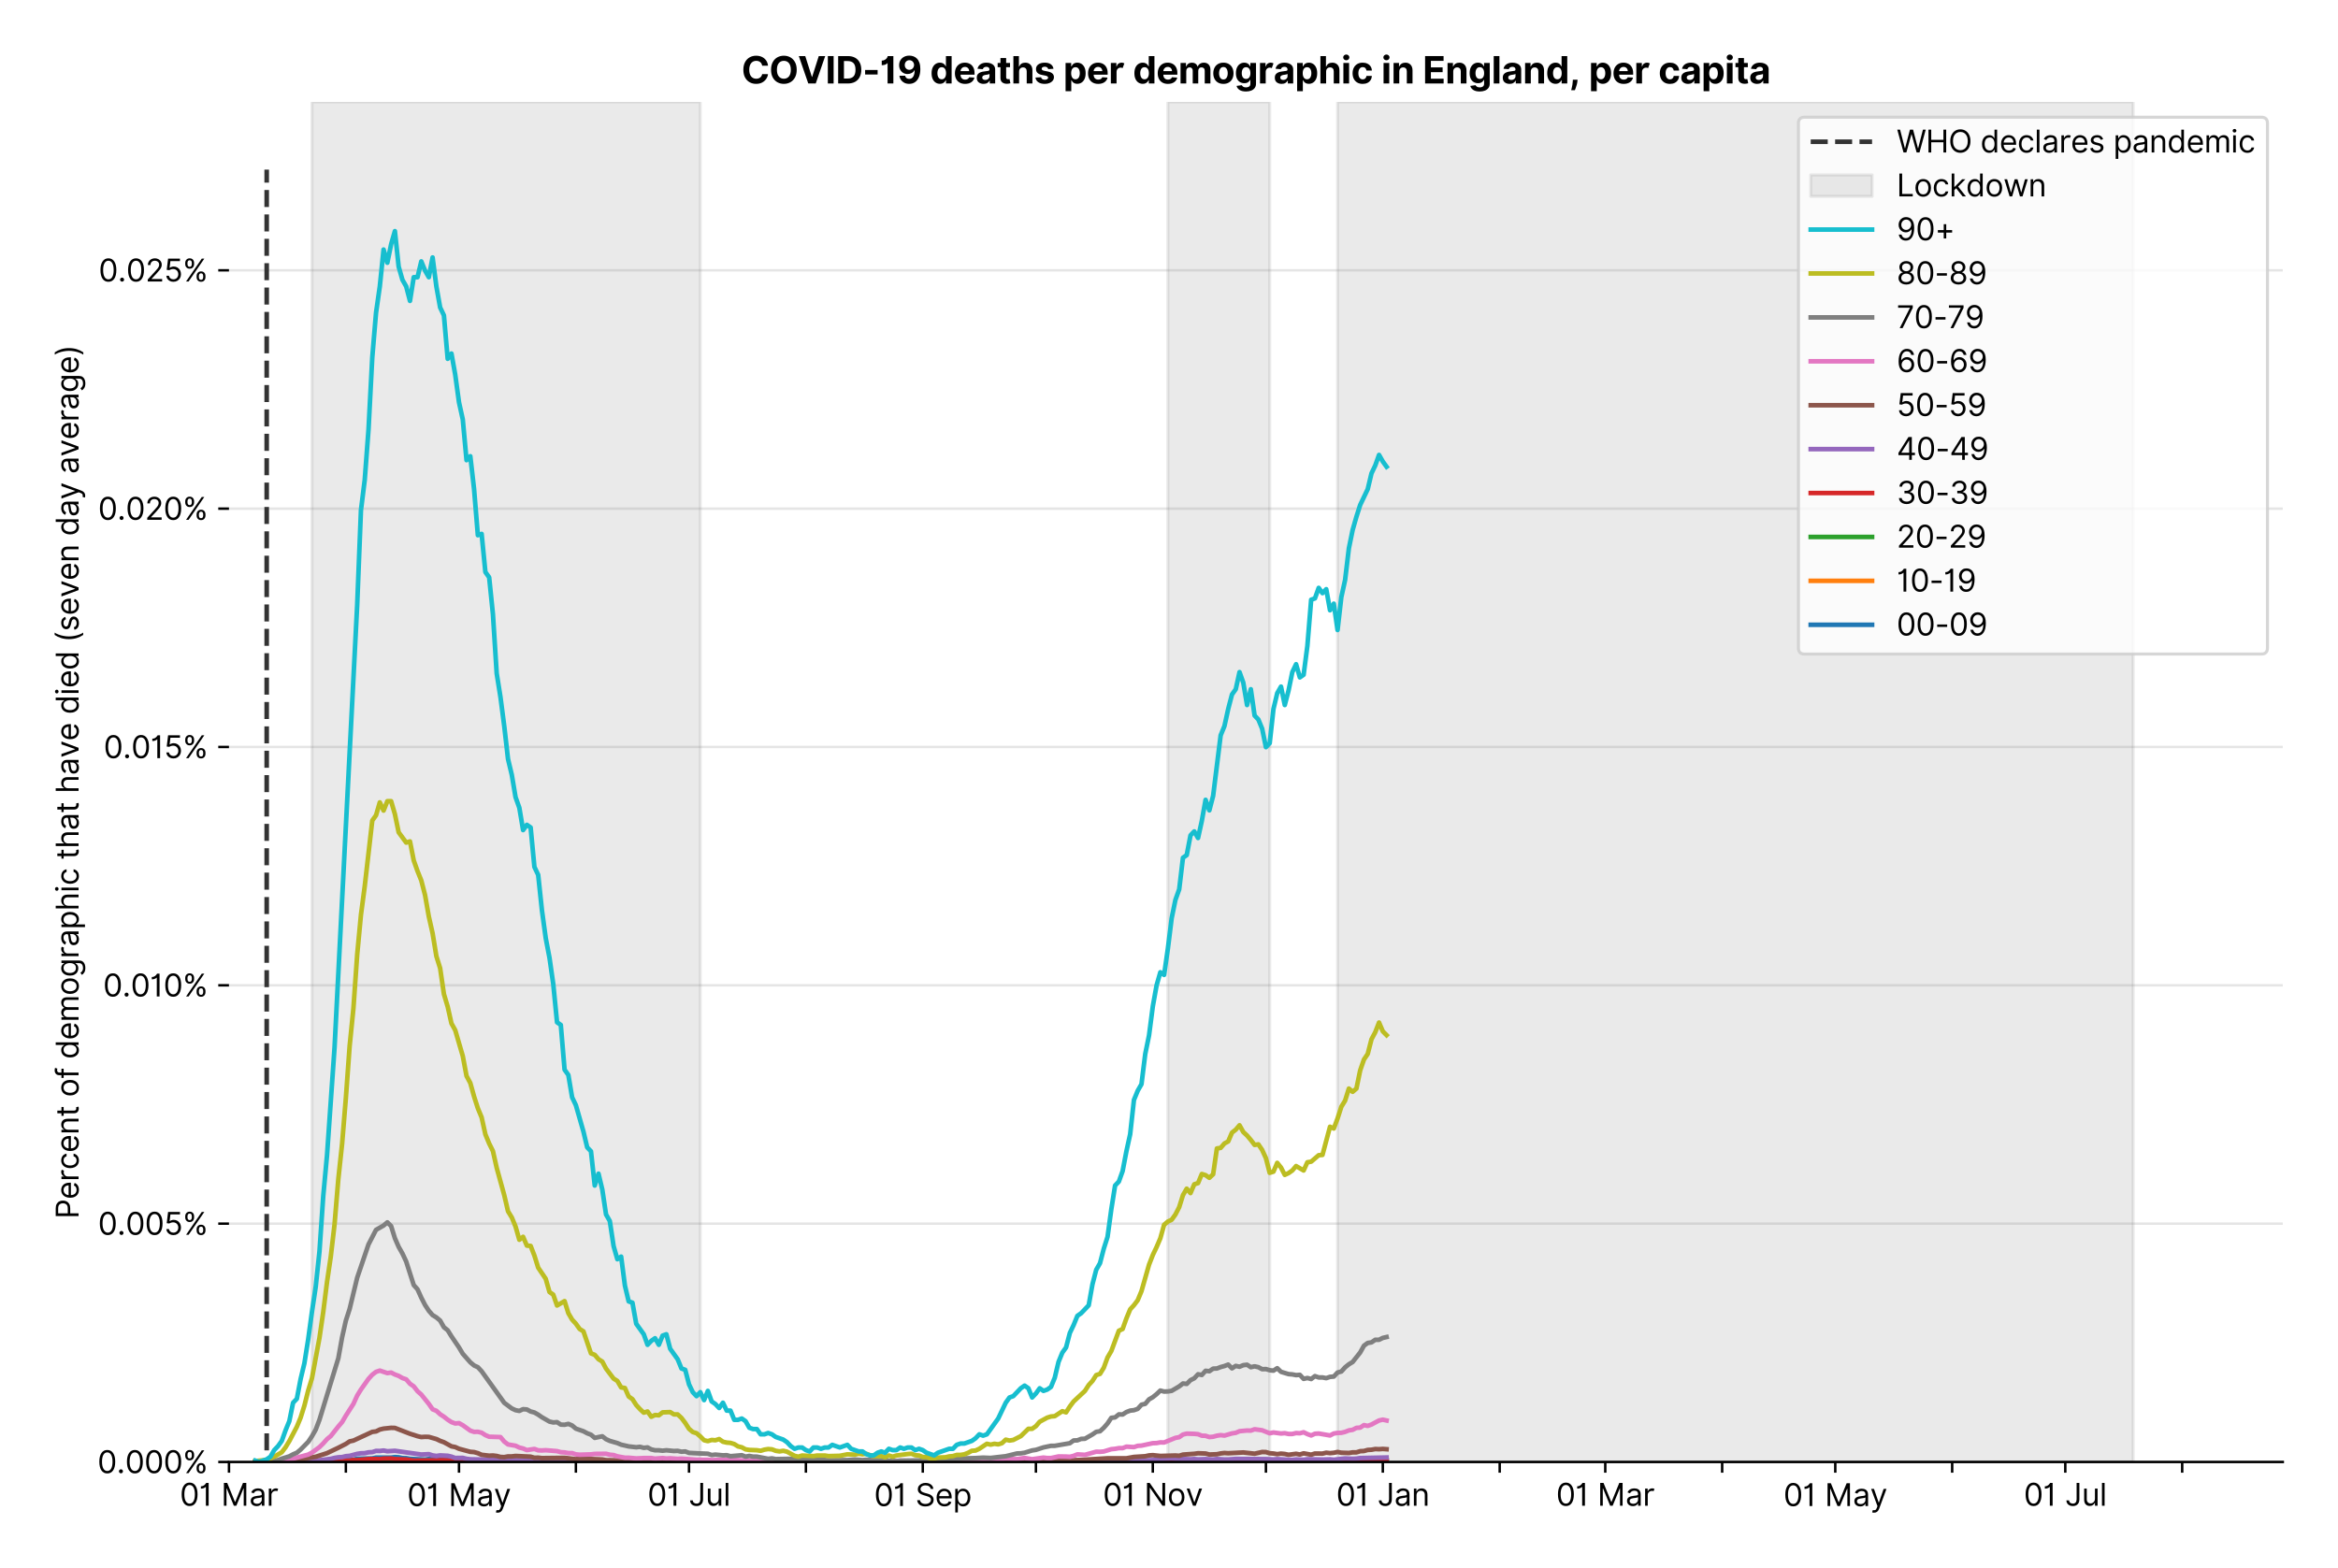 <?xml version="1.0" encoding="utf-8" standalone="no"?>
<!DOCTYPE svg PUBLIC "-//W3C//DTD SVG 1.1//EN"
  "http://www.w3.org/Graphics/SVG/1.1/DTD/svg11.dtd">
<svg version="1.1" viewBox="0 0 762.255 511.234" xmlns="http://www.w3.org/2000/svg" xmlns:xlink="http://www.w3.org/1999/xlink">
 <defs>
  <style type="text/css">*{stroke-linecap:butt;stroke-linejoin:round;}</style>
 </defs>
 <g id="figure_1">
  <g id="patch_1">
   <path d="M 0 511.234 
L 762.255 511.234 
L 762.255 0 
L 0 0 
z
" style="fill:#ffffff;"/>
  </g>
  <g id="axes_1">
   <g id="patch_2">
    <path d="M 74.655 476.745 
L 744.255 476.745 
L 744.255 33.225 
L 74.655 33.225 
z
" style="fill:#ffffff;"/>
   </g>
   <g id="matplotlib.axis_1">
    <g id="xtick_1">
     <g id="line2d_1">
      <defs>
       <path d="M 0 0 
L 0 3.5 
" id="m46989fa197" style="stroke:#000000;stroke-width:0.8;"/>
      </defs>
      <g>
       <use style="stroke:#000000;stroke-width:0.8;" x="74.655" xlink:href="#m46989fa197" y="476.745"/>
      </g>
     </g>
     <g id="text_1">
      <!-- 01 Mar -->
      <g transform="translate(58.618 491.018)scale(0.1 -0.1)">
       <defs>
        <path d="M 2000 -64 
Q 1230 -64 806 561 
Q 382 1186 382 2327 
Q 382 3459 809 4088 
Q 1236 4718 2000 4718 
Q 2764 4718 3191 4088 
Q 3618 3459 3618 2327 
Q 3618 1186 3194 561 
Q 2771 -64 2000 -64 
z
M 2000 436 
Q 2509 436 2791 927 
Q 3073 1418 3073 2327 
Q 3073 3234 2789 3730 
Q 2505 4227 2000 4227 
Q 1496 4227 1211 3730 
Q 927 3234 927 2327 
Q 927 1418 1210 927 
Q 1493 436 2000 436 
z
" id="Inter-Regular-30" transform="scale(0.016)"/>
        <path d="M 1973 4655 
L 1973 0 
L 1409 0 
L 1409 3836 
L 1373 3836 
Q 1341 3773 1209 3692 
Q 1077 3611 868 3551 
Q 659 3491 391 3491 
L 391 3964 
Q 661 3964 859 4061 
Q 1057 4159 1190 4291 
Q 1323 4423 1392 4529 
Q 1461 4636 1473 4655 
L 1973 4655 
z
" id="Inter-Regular-31" transform="scale(0.016)"/>
        <path id="Inter-Regular-20" transform="scale(0.016)"/>
        <path d="M 564 4655 
L 1236 4655 
L 2818 791 
L 2873 791 
L 4455 4655 
L 5127 4655 
L 5127 0 
L 4600 0 
L 4600 3536 
L 4555 3536 
L 3100 0 
L 2591 0 
L 1136 3536 
L 1091 3536 
L 1091 0 
L 564 0 
L 564 4655 
z
" id="Inter-Regular-4d" transform="scale(0.016)"/>
        <path d="M 1518 -82 
Q 1186 -82 916 44 
Q 646 170 486 410 
Q 327 650 327 991 
Q 327 1291 445 1478 
Q 564 1666 761 1773 
Q 959 1880 1199 1933 
Q 1439 1986 1682 2018 
Q 2000 2059 2199 2080 
Q 2398 2102 2490 2154 
Q 2582 2207 2582 2336 
L 2582 2355 
Q 2582 2691 2399 2877 
Q 2216 3064 1846 3064 
Q 1461 3064 1243 2895 
Q 1025 2727 936 2536 
L 427 2718 
Q 564 3036 792 3214 
Q 1021 3393 1292 3464 
Q 1564 3536 1827 3536 
Q 1996 3536 2215 3496 
Q 2434 3457 2640 3334 
Q 2846 3211 2982 2963 
Q 3118 2716 3118 2300 
L 3118 0 
L 2582 0 
L 2582 473 
L 2555 473 
Q 2500 359 2373 229 
Q 2246 100 2034 9 
Q 1823 -82 1518 -82 
z
M 1600 400 
Q 1918 400 2137 525 
Q 2357 650 2469 847 
Q 2582 1045 2582 1264 
L 2582 1755 
Q 2548 1714 2433 1681 
Q 2318 1648 2169 1624 
Q 2021 1600 1881 1583 
Q 1741 1566 1655 1555 
Q 1446 1527 1265 1467 
Q 1084 1407 974 1287 
Q 864 1168 864 964 
Q 864 684 1072 542 
Q 1280 400 1600 400 
z
" id="Inter-Regular-61" transform="scale(0.016)"/>
        <path d="M 491 0 
L 491 3491 
L 1009 3491 
L 1009 2964 
L 1046 2964 
Q 1139 3223 1389 3384 
Q 1639 3545 1955 3545 
Q 2100 3545 2209 3511 
Q 2318 3477 2400 3418 
L 2218 2964 
Q 2161 2993 2085 3010 
Q 2009 3027 1909 3027 
Q 1527 3027 1277 2794 
Q 1027 2561 1027 2209 
L 1027 0 
L 491 0 
z
" id="Inter-Regular-72" transform="scale(0.016)"/>
       </defs>
       <use xlink:href="#Inter-Regular-30"/>
       <use x="62.5" xlink:href="#Inter-Regular-31"/>
       <use x="106.676" xlink:href="#Inter-Regular-20"/>
       <use x="134.801" xlink:href="#Inter-Regular-4d"/>
       <use x="225.994" xlink:href="#Inter-Regular-61"/>
       <use x="282.386" xlink:href="#Inter-Regular-72"/>
      </g>
     </g>
    </g>
    <g id="xtick_2">
     <g id="line2d_2">
      <g>
       <use style="stroke:#000000;stroke-width:0.8;" x="112.764" xlink:href="#m46989fa197" y="476.745"/>
      </g>
     </g>
    </g>
    <g id="xtick_3">
     <g id="line2d_3">
      <g>
       <use style="stroke:#000000;stroke-width:0.8;" x="149.645" xlink:href="#m46989fa197" y="476.745"/>
      </g>
     </g>
     <g id="text_2">
      <!-- 01 May -->
      <g transform="translate(132.742 491.117)scale(0.1 -0.1)">
       <defs>
        <path d="M 818 -1355 
Q 682 -1355 575 -1333 
Q 468 -1311 427 -1291 
L 564 -818 
Q 857 -893 1053 -814 
Q 1250 -736 1391 -345 
L 1509 -18 
L 218 3491 
L 800 3491 
L 1764 709 
L 1800 709 
L 2764 3491 
L 3346 3491 
L 1846 -564 
Q 1550 -1355 818 -1355 
z
" id="Inter-Regular-79" transform="scale(0.016)"/>
       </defs>
       <use xlink:href="#Inter-Regular-30"/>
       <use x="62.5" xlink:href="#Inter-Regular-31"/>
       <use x="106.676" xlink:href="#Inter-Regular-20"/>
       <use x="134.801" xlink:href="#Inter-Regular-4d"/>
       <use x="225.994" xlink:href="#Inter-Regular-61"/>
       <use x="282.386" xlink:href="#Inter-Regular-79"/>
      </g>
     </g>
    </g>
    <g id="xtick_4">
     <g id="line2d_4">
      <g>
       <use style="stroke:#000000;stroke-width:0.8;" x="187.754" xlink:href="#m46989fa197" y="476.745"/>
      </g>
     </g>
    </g>
    <g id="xtick_5">
     <g id="line2d_5">
      <g>
       <use style="stroke:#000000;stroke-width:0.8;" x="224.635" xlink:href="#m46989fa197" y="476.745"/>
      </g>
     </g>
     <g id="text_3">
      <!-- 01 Jul -->
      <g transform="translate(211.091 491.018)scale(0.1 -0.1)">
       <defs>
        <path d="M 2346 4655 
L 2909 4655 
L 2909 1327 
Q 2909 657 2549 296 
Q 2189 -64 1582 -64 
Q 1200 -64 902 76 
Q 605 216 434 475 
Q 264 734 264 1091 
L 818 1091 
Q 818 795 1034 615 
Q 1250 436 1582 436 
Q 1948 436 2147 664 
Q 2346 893 2346 1327 
L 2346 4655 
z
" id="Inter-Regular-4a" transform="scale(0.016)"/>
        <path d="M 2691 1427 
L 2691 3491 
L 3227 3491 
L 3227 0 
L 2691 0 
L 2691 591 
L 2655 591 
Q 2532 325 2273 140 
Q 2014 -45 1618 -45 
Q 1127 -45 809 280 
Q 491 605 491 1273 
L 491 3491 
L 1027 3491 
L 1027 1309 
Q 1027 927 1242 700 
Q 1457 473 1791 473 
Q 1991 473 2199 575 
Q 2407 677 2549 888 
Q 2691 1100 2691 1427 
z
" id="Inter-Regular-75" transform="scale(0.016)"/>
        <path d="M 1027 4655 
L 1027 0 
L 491 0 
L 491 4655 
L 1027 4655 
z
" id="Inter-Regular-6c" transform="scale(0.016)"/>
       </defs>
       <use xlink:href="#Inter-Regular-30"/>
       <use x="62.5" xlink:href="#Inter-Regular-31"/>
       <use x="106.676" xlink:href="#Inter-Regular-20"/>
       <use x="134.801" xlink:href="#Inter-Regular-4a"/>
       <use x="189.063" xlink:href="#Inter-Regular-75"/>
       <use x="247.159" xlink:href="#Inter-Regular-6c"/>
      </g>
     </g>
    </g>
    <g id="xtick_6">
     <g id="line2d_6">
      <g>
       <use style="stroke:#000000;stroke-width:0.8;" x="262.744" xlink:href="#m46989fa197" y="476.745"/>
      </g>
     </g>
    </g>
    <g id="xtick_7">
     <g id="line2d_7">
      <g>
       <use style="stroke:#000000;stroke-width:0.8;" x="300.854" xlink:href="#m46989fa197" y="476.745"/>
      </g>
     </g>
     <g id="text_4">
      <!-- 01 Sep -->
      <g transform="translate(284.967 491.117)scale(0.1 -0.1)">
       <defs>
        <path d="M 3109 3491 
Q 3068 3836 2777 4027 
Q 2486 4218 2064 4218 
Q 1600 4218 1318 3999 
Q 1036 3780 1036 3445 
Q 1036 3195 1189 3042 
Q 1343 2889 1553 2803 
Q 1764 2718 1936 2673 
L 2409 2545 
Q 2591 2498 2815 2414 
Q 3039 2330 3244 2185 
Q 3450 2041 3584 1816 
Q 3718 1591 3718 1264 
Q 3718 886 3521 581 
Q 3325 277 2949 97 
Q 2573 -82 2036 -82 
Q 1286 -82 845 272 
Q 405 627 364 1200 
L 946 1200 
Q 968 936 1124 764 
Q 1280 593 1519 510 
Q 1759 427 2036 427 
Q 2359 427 2616 533 
Q 2873 639 3023 828 
Q 3173 1018 3173 1273 
Q 3173 1505 3043 1650 
Q 2914 1795 2702 1886 
Q 2491 1977 2246 2045 
L 1673 2209 
Q 1127 2366 809 2657 
Q 491 2948 491 3418 
Q 491 3809 703 4101 
Q 916 4393 1276 4555 
Q 1636 4718 2082 4718 
Q 2532 4718 2882 4558 
Q 3232 4398 3437 4120 
Q 3643 3843 3655 3491 
L 3109 3491 
z
" id="Inter-Regular-53" transform="scale(0.016)"/>
        <path d="M 1955 -73 
Q 1450 -73 1085 151 
Q 721 375 524 778 
Q 327 1182 327 1718 
Q 327 2255 524 2665 
Q 721 3075 1074 3305 
Q 1427 3536 1900 3536 
Q 2173 3536 2439 3445 
Q 2705 3355 2923 3151 
Q 3141 2948 3270 2614 
Q 3400 2280 3400 1791 
L 3400 1564 
L 866 1564 
Q 884 1005 1183 707 
Q 1482 409 1955 409 
Q 2271 409 2498 545 
Q 2725 682 2827 955 
L 3346 809 
Q 3223 414 2854 170 
Q 2486 -73 1955 -73 
z
M 866 2027 
L 2855 2027 
Q 2855 2470 2595 2762 
Q 2336 3055 1900 3055 
Q 1593 3055 1368 2911 
Q 1143 2768 1013 2533 
Q 884 2298 866 2027 
z
" id="Inter-Regular-65" transform="scale(0.016)"/>
        <path d="M 491 -1309 
L 491 3491 
L 1009 3491 
L 1009 2936 
L 1073 2936 
Q 1132 3027 1237 3169 
Q 1343 3311 1542 3423 
Q 1741 3536 2082 3536 
Q 2523 3536 2859 3315 
Q 3196 3095 3384 2690 
Q 3573 2286 3573 1736 
Q 3573 1182 3384 776 
Q 3196 370 2861 148 
Q 2527 -73 2091 -73 
Q 1755 -73 1552 39 
Q 1350 152 1241 296 
Q 1132 441 1073 536 
L 1027 536 
L 1027 -1309 
L 491 -1309 
z
M 1018 1745 
Q 1018 1152 1276 780 
Q 1534 409 2018 409 
Q 2355 409 2581 587 
Q 2807 766 2921 1069 
Q 3036 1373 3036 1745 
Q 3036 2114 2923 2410 
Q 2811 2707 2585 2881 
Q 2359 3055 2018 3055 
Q 1527 3055 1272 2693 
Q 1018 2332 1018 1745 
z
" id="Inter-Regular-70" transform="scale(0.016)"/>
       </defs>
       <use xlink:href="#Inter-Regular-30"/>
       <use x="62.5" xlink:href="#Inter-Regular-31"/>
       <use x="106.676" xlink:href="#Inter-Regular-20"/>
       <use x="134.801" xlink:href="#Inter-Regular-53"/>
       <use x="198.58" xlink:href="#Inter-Regular-65"/>
       <use x="256.818" xlink:href="#Inter-Regular-70"/>
      </g>
     </g>
    </g>
    <g id="xtick_8">
     <g id="line2d_8">
      <g>
       <use style="stroke:#000000;stroke-width:0.8;" x="337.735" xlink:href="#m46989fa197" y="476.745"/>
      </g>
     </g>
    </g>
    <g id="xtick_9">
     <g id="line2d_9">
      <g>
       <use style="stroke:#000000;stroke-width:0.8;" x="375.844" xlink:href="#m46989fa197" y="476.745"/>
      </g>
     </g>
     <g id="text_5">
      <!-- 01 Nov -->
      <g transform="translate(359.573 491.018)scale(0.1 -0.1)">
       <defs>
        <path d="M 4255 4655 
L 4255 0 
L 3709 0 
L 1173 3655 
L 1127 3655 
L 1127 0 
L 564 0 
L 564 4655 
L 1109 4655 
L 3655 991 
L 3700 991 
L 3700 4655 
L 4255 4655 
z
" id="Inter-Regular-4e" transform="scale(0.016)"/>
        <path d="M 1909 -73 
Q 1436 -73 1080 152 
Q 725 377 526 781 
Q 327 1186 327 1727 
Q 327 2273 526 2679 
Q 725 3086 1080 3311 
Q 1436 3536 1909 3536 
Q 2382 3536 2737 3311 
Q 3093 3086 3292 2679 
Q 3491 2273 3491 1727 
Q 3491 1186 3292 781 
Q 3093 377 2737 152 
Q 2382 -73 1909 -73 
z
M 1909 409 
Q 2268 409 2500 593 
Q 2732 777 2843 1077 
Q 2955 1377 2955 1727 
Q 2955 2077 2843 2379 
Q 2732 2682 2500 2868 
Q 2268 3055 1909 3055 
Q 1550 3055 1318 2868 
Q 1086 2682 975 2379 
Q 864 2077 864 1727 
Q 864 1377 975 1077 
Q 1086 777 1318 593 
Q 1550 409 1909 409 
z
" id="Inter-Regular-6f" transform="scale(0.016)"/>
        <path d="M 3346 3491 
L 2055 0 
L 1509 0 
L 218 3491 
L 800 3491 
L 1764 709 
L 1800 709 
L 2764 3491 
L 3346 3491 
z
" id="Inter-Regular-76" transform="scale(0.016)"/>
       </defs>
       <use xlink:href="#Inter-Regular-30"/>
       <use x="62.5" xlink:href="#Inter-Regular-31"/>
       <use x="106.676" xlink:href="#Inter-Regular-20"/>
       <use x="134.801" xlink:href="#Inter-Regular-4e"/>
       <use x="210.085" xlink:href="#Inter-Regular-6f"/>
       <use x="269.744" xlink:href="#Inter-Regular-76"/>
      </g>
     </g>
    </g>
    <g id="xtick_10">
     <g id="line2d_10">
      <g>
       <use style="stroke:#000000;stroke-width:0.8;" x="412.725" xlink:href="#m46989fa197" y="476.745"/>
      </g>
     </g>
    </g>
    <g id="xtick_11">
     <g id="line2d_11">
      <g>
       <use style="stroke:#000000;stroke-width:0.8;" x="450.834" xlink:href="#m46989fa197" y="476.745"/>
      </g>
     </g>
     <g id="text_6">
      <!-- 01 Jan -->
      <g transform="translate(435.635 491.018)scale(0.1 -0.1)">
       <defs>
        <path d="M 1027 2100 
L 1027 0 
L 491 0 
L 491 3491 
L 1009 3491 
L 1009 2945 
L 1055 2945 
Q 1177 3211 1427 3373 
Q 1677 3536 2073 3536 
Q 2602 3536 2928 3211 
Q 3255 2886 3255 2218 
L 3255 0 
L 2718 0 
L 2718 2182 
Q 2718 2593 2504 2824 
Q 2291 3055 1918 3055 
Q 1534 3055 1280 2806 
Q 1027 2557 1027 2100 
z
" id="Inter-Regular-6e" transform="scale(0.016)"/>
       </defs>
       <use xlink:href="#Inter-Regular-30"/>
       <use x="62.5" xlink:href="#Inter-Regular-31"/>
       <use x="106.676" xlink:href="#Inter-Regular-20"/>
       <use x="134.801" xlink:href="#Inter-Regular-4a"/>
       <use x="189.063" xlink:href="#Inter-Regular-61"/>
       <use x="245.455" xlink:href="#Inter-Regular-6e"/>
      </g>
     </g>
    </g>
    <g id="xtick_12">
     <g id="line2d_12">
      <g>
       <use style="stroke:#000000;stroke-width:0.8;" x="488.944" xlink:href="#m46989fa197" y="476.745"/>
      </g>
     </g>
    </g>
    <g id="xtick_13">
     <g id="line2d_13">
      <g>
       <use style="stroke:#000000;stroke-width:0.8;" x="523.366" xlink:href="#m46989fa197" y="476.745"/>
      </g>
     </g>
     <g id="text_7">
      <!-- 01 Mar -->
      <g transform="translate(507.329 491.018)scale(0.1 -0.1)">
       <use xlink:href="#Inter-Regular-30"/>
       <use x="62.5" xlink:href="#Inter-Regular-31"/>
       <use x="106.676" xlink:href="#Inter-Regular-20"/>
       <use x="134.801" xlink:href="#Inter-Regular-4d"/>
       <use x="225.994" xlink:href="#Inter-Regular-61"/>
       <use x="282.386" xlink:href="#Inter-Regular-72"/>
      </g>
     </g>
    </g>
    <g id="xtick_14">
     <g id="line2d_14">
      <g>
       <use style="stroke:#000000;stroke-width:0.8;" x="561.475" xlink:href="#m46989fa197" y="476.745"/>
      </g>
     </g>
    </g>
    <g id="xtick_15">
     <g id="line2d_15">
      <g>
       <use style="stroke:#000000;stroke-width:0.8;" x="598.356" xlink:href="#m46989fa197" y="476.745"/>
      </g>
     </g>
     <g id="text_8">
      <!-- 01 May -->
      <g transform="translate(581.453 491.117)scale(0.1 -0.1)">
       <use xlink:href="#Inter-Regular-30"/>
       <use x="62.5" xlink:href="#Inter-Regular-31"/>
       <use x="106.676" xlink:href="#Inter-Regular-20"/>
       <use x="134.801" xlink:href="#Inter-Regular-4d"/>
       <use x="225.994" xlink:href="#Inter-Regular-61"/>
       <use x="282.386" xlink:href="#Inter-Regular-79"/>
      </g>
     </g>
    </g>
    <g id="xtick_16">
     <g id="line2d_16">
      <g>
       <use style="stroke:#000000;stroke-width:0.8;" x="636.465" xlink:href="#m46989fa197" y="476.745"/>
      </g>
     </g>
    </g>
    <g id="xtick_17">
     <g id="line2d_17">
      <g>
       <use style="stroke:#000000;stroke-width:0.8;" x="673.346" xlink:href="#m46989fa197" y="476.745"/>
      </g>
     </g>
     <g id="text_9">
      <!-- 01 Jul -->
      <g transform="translate(659.802 491.018)scale(0.1 -0.1)">
       <use xlink:href="#Inter-Regular-30"/>
       <use x="62.5" xlink:href="#Inter-Regular-31"/>
       <use x="106.676" xlink:href="#Inter-Regular-20"/>
       <use x="134.801" xlink:href="#Inter-Regular-4a"/>
       <use x="189.063" xlink:href="#Inter-Regular-75"/>
       <use x="247.159" xlink:href="#Inter-Regular-6c"/>
      </g>
     </g>
    </g>
    <g id="xtick_18">
     <g id="line2d_18">
      <g>
       <use style="stroke:#000000;stroke-width:0.8;" x="711.455" xlink:href="#m46989fa197" y="476.745"/>
      </g>
     </g>
    </g>
   </g>
   <g id="matplotlib.axis_2">
    <g id="ytick_1">
     <g id="line2d_19">
      <path clip-path="url(#p11b254e25e)" d="M 74.655 476.745 
L 744.255 476.745 
" style="fill:none;stroke:#e5e5e5;stroke-linecap:square;stroke-width:0.8;"/>
     </g>
     <g id="line2d_20">
      <defs>
       <path d="M 0 0 
L -3.5 0 
" id="mc34804d3a2" style="stroke:#000000;stroke-width:0.8;"/>
      </defs>
      <g>
       <use style="stroke:#000000;stroke-width:0.8;" x="74.655" xlink:href="#mc34804d3a2" y="476.745"/>
      </g>
     </g>
     <g id="text_10">
      <!-- 0.000% -->
      <g transform="translate(31.773 480.382)scale(0.1 -0.1)">
       <defs>
        <path d="M 882 -36 
Q 714 -36 593 84 
Q 473 205 473 373 
Q 473 541 593 661 
Q 714 782 882 782 
Q 1050 782 1170 661 
Q 1291 541 1291 373 
Q 1291 205 1170 84 
Q 1050 -36 882 -36 
z
" id="Inter-Regular-2e" transform="scale(0.016)"/>
        <path d="M 2855 873 
L 2855 1118 
Q 2855 1373 2960 1585 
Q 3066 1798 3269 1926 
Q 3473 2055 3764 2055 
Q 4059 2055 4259 1926 
Q 4459 1798 4561 1585 
Q 4664 1373 4664 1118 
L 4664 873 
Q 4664 618 4560 405 
Q 4457 193 4256 64 
Q 4055 -64 3764 -64 
Q 3468 -64 3266 64 
Q 3064 193 2959 405 
Q 2855 618 2855 873 
z
M 536 3536 
L 536 3782 
Q 536 4036 642 4248 
Q 748 4461 951 4589 
Q 1155 4718 1446 4718 
Q 1741 4718 1941 4589 
Q 2141 4461 2243 4248 
Q 2346 4036 2346 3782 
L 2346 3536 
Q 2346 3282 2242 3069 
Q 2139 2857 1937 2728 
Q 1736 2600 1446 2600 
Q 1150 2600 948 2728 
Q 746 2857 641 3069 
Q 536 3282 536 3536 
z
M 709 0 
L 3909 4655 
L 4427 4655 
L 1227 0 
L 709 0 
z
M 3318 1118 
L 3318 873 
Q 3318 661 3418 494 
Q 3518 327 3764 327 
Q 4002 327 4101 494 
Q 4200 661 4200 873 
L 4200 1118 
Q 4200 1330 4104 1497 
Q 4009 1664 3764 1664 
Q 3525 1664 3421 1497 
Q 3318 1330 3318 1118 
z
M 1000 3782 
L 1000 3536 
Q 1000 3325 1100 3158 
Q 1200 2991 1446 2991 
Q 1684 2991 1783 3158 
Q 1882 3325 1882 3536 
L 1882 3782 
Q 1882 3993 1786 4160 
Q 1691 4327 1446 4327 
Q 1207 4327 1103 4160 
Q 1000 3993 1000 3782 
z
" id="Inter-Regular-25" transform="scale(0.016)"/>
       </defs>
       <use xlink:href="#Inter-Regular-30"/>
       <use x="62.5" xlink:href="#Inter-Regular-2e"/>
       <use x="90.057" xlink:href="#Inter-Regular-30"/>
       <use x="152.557" xlink:href="#Inter-Regular-30"/>
       <use x="215.057" xlink:href="#Inter-Regular-30"/>
       <use x="277.557" xlink:href="#Inter-Regular-25"/>
      </g>
     </g>
    </g>
    <g id="ytick_2">
     <g id="line2d_21">
      <path clip-path="url(#p11b254e25e)" d="M 74.655 399.026 
L 744.255 399.026 
" style="fill:none;stroke:#e5e5e5;stroke-linecap:square;stroke-width:0.8;"/>
     </g>
     <g id="line2d_22">
      <g>
       <use style="stroke:#000000;stroke-width:0.8;" x="74.655" xlink:href="#mc34804d3a2" y="399.026"/>
      </g>
     </g>
     <g id="text_11">
      <!-- 0.005% -->
      <g transform="translate(31.944 402.663)scale(0.1 -0.1)">
       <defs>
        <path d="M 1936 -64 
Q 1536 -64 1216 95 
Q 896 255 702 532 
Q 509 809 491 1164 
L 1036 1164 
Q 1068 848 1324 642 
Q 1580 436 1936 436 
Q 2223 436 2447 570 
Q 2671 705 2799 940 
Q 2927 1175 2927 1473 
Q 2927 1777 2794 2017 
Q 2661 2257 2429 2395 
Q 2198 2534 1900 2536 
Q 1686 2539 1461 2472 
Q 1236 2405 1091 2300 
L 564 2364 
L 846 4655 
L 3264 4655 
L 3264 4155 
L 1318 4155 
L 1155 2782 
L 1182 2782 
Q 1325 2895 1541 2970 
Q 1757 3045 1991 3045 
Q 2418 3045 2753 2842 
Q 3089 2639 3281 2286 
Q 3473 1934 3473 1482 
Q 3473 1036 3274 687 
Q 3075 339 2727 137 
Q 2380 -64 1936 -64 
z
" id="Inter-Regular-35" transform="scale(0.016)"/>
       </defs>
       <use xlink:href="#Inter-Regular-30"/>
       <use x="62.5" xlink:href="#Inter-Regular-2e"/>
       <use x="90.057" xlink:href="#Inter-Regular-30"/>
       <use x="152.557" xlink:href="#Inter-Regular-30"/>
       <use x="215.057" xlink:href="#Inter-Regular-35"/>
       <use x="275.852" xlink:href="#Inter-Regular-25"/>
      </g>
     </g>
    </g>
    <g id="ytick_3">
     <g id="line2d_23">
      <path clip-path="url(#p11b254e25e)" d="M 74.655 321.307 
L 744.255 321.307 
" style="fill:none;stroke:#e5e5e5;stroke-linecap:square;stroke-width:0.8;"/>
     </g>
     <g id="line2d_24">
      <g>
       <use style="stroke:#000000;stroke-width:0.8;" x="74.655" xlink:href="#mc34804d3a2" y="321.307"/>
      </g>
     </g>
     <g id="text_12">
      <!-- 0.010% -->
      <g transform="translate(33.606 324.944)scale(0.1 -0.1)">
       <use xlink:href="#Inter-Regular-30"/>
       <use x="62.5" xlink:href="#Inter-Regular-2e"/>
       <use x="90.057" xlink:href="#Inter-Regular-30"/>
       <use x="152.557" xlink:href="#Inter-Regular-31"/>
       <use x="196.733" xlink:href="#Inter-Regular-30"/>
       <use x="259.233" xlink:href="#Inter-Regular-25"/>
      </g>
     </g>
    </g>
    <g id="ytick_4">
     <g id="line2d_25">
      <path clip-path="url(#p11b254e25e)" d="M 74.655 243.588 
L 744.255 243.588 
" style="fill:none;stroke:#e5e5e5;stroke-linecap:square;stroke-width:0.8;"/>
     </g>
     <g id="line2d_26">
      <g>
       <use style="stroke:#000000;stroke-width:0.8;" x="74.655" xlink:href="#mc34804d3a2" y="243.588"/>
      </g>
     </g>
     <g id="text_13">
      <!-- 0.015% -->
      <g transform="translate(33.777 247.225)scale(0.1 -0.1)">
       <use xlink:href="#Inter-Regular-30"/>
       <use x="62.5" xlink:href="#Inter-Regular-2e"/>
       <use x="90.057" xlink:href="#Inter-Regular-30"/>
       <use x="152.557" xlink:href="#Inter-Regular-31"/>
       <use x="196.733" xlink:href="#Inter-Regular-35"/>
       <use x="257.528" xlink:href="#Inter-Regular-25"/>
      </g>
     </g>
    </g>
    <g id="ytick_5">
     <g id="line2d_27">
      <path clip-path="url(#p11b254e25e)" d="M 74.655 165.869 
L 744.255 165.869 
" style="fill:none;stroke:#e5e5e5;stroke-linecap:square;stroke-width:0.8;"/>
     </g>
     <g id="line2d_28">
      <g>
       <use style="stroke:#000000;stroke-width:0.8;" x="74.655" xlink:href="#mc34804d3a2" y="165.869"/>
      </g>
     </g>
     <g id="text_14">
      <!-- 0.020% -->
      <g transform="translate(31.972 169.506)scale(0.1 -0.1)">
       <defs>
        <path d="M 482 0 
L 482 409 
L 2018 2091 
Q 2289 2386 2464 2605 
Q 2639 2825 2724 3019 
Q 2809 3214 2809 3427 
Q 2809 3795 2553 4011 
Q 2298 4227 1918 4227 
Q 1514 4227 1275 3985 
Q 1036 3743 1036 3345 
L 500 3345 
Q 500 3755 688 4064 
Q 877 4373 1203 4545 
Q 1530 4718 1936 4718 
Q 2346 4718 2661 4545 
Q 2977 4373 3156 4079 
Q 3336 3786 3336 3427 
Q 3336 3170 3244 2926 
Q 3152 2682 2926 2383 
Q 2700 2084 2300 1655 
L 1255 536 
L 1255 500 
L 3418 500 
L 3418 0 
L 482 0 
z
" id="Inter-Regular-32" transform="scale(0.016)"/>
       </defs>
       <use xlink:href="#Inter-Regular-30"/>
       <use x="62.5" xlink:href="#Inter-Regular-2e"/>
       <use x="90.057" xlink:href="#Inter-Regular-30"/>
       <use x="152.557" xlink:href="#Inter-Regular-32"/>
       <use x="213.068" xlink:href="#Inter-Regular-30"/>
       <use x="275.568" xlink:href="#Inter-Regular-25"/>
      </g>
     </g>
    </g>
    <g id="ytick_6">
     <g id="line2d_29">
      <path clip-path="url(#p11b254e25e)" d="M 74.655 88.15 
L 744.255 88.15 
" style="fill:none;stroke:#e5e5e5;stroke-linecap:square;stroke-width:0.8;"/>
     </g>
     <g id="line2d_30">
      <g>
       <use style="stroke:#000000;stroke-width:0.8;" x="74.655" xlink:href="#mc34804d3a2" y="88.15"/>
      </g>
     </g>
     <g id="text_15">
      <!-- 0.025% -->
      <g transform="translate(32.142 91.787)scale(0.1 -0.1)">
       <use xlink:href="#Inter-Regular-30"/>
       <use x="62.5" xlink:href="#Inter-Regular-2e"/>
       <use x="90.057" xlink:href="#Inter-Regular-30"/>
       <use x="152.557" xlink:href="#Inter-Regular-32"/>
       <use x="213.068" xlink:href="#Inter-Regular-35"/>
       <use x="273.864" xlink:href="#Inter-Regular-25"/>
      </g>
     </g>
    </g>
    <g id="text_16">
     <!-- Percent of demographic that have died (seven day average) -->
     <g transform="translate(25.614 397.458)rotate(-90)scale(0.1 -0.1)">
      <defs>
       <path d="M 564 0 
L 564 4655 
L 2136 4655 
Q 2684 4655 3033 4458 
Q 3382 4261 3550 3927 
Q 3718 3593 3718 3182 
Q 3718 2770 3551 2434 
Q 3384 2098 3036 1899 
Q 2689 1700 2146 1700 
L 1127 1700 
L 1127 0 
L 564 0 
z
M 1127 2200 
L 2127 2200 
Q 2689 2200 2926 2482 
Q 3164 2764 3164 3182 
Q 3164 3602 2925 3878 
Q 2686 4155 2118 4155 
L 1127 4155 
L 1127 2200 
z
" id="Inter-Regular-50" transform="scale(0.016)"/>
       <path d="M 1909 -73 
Q 1418 -73 1063 159 
Q 709 391 518 798 
Q 327 1205 327 1727 
Q 327 2259 524 2667 
Q 721 3075 1074 3305 
Q 1427 3536 1900 3536 
Q 2268 3536 2563 3400 
Q 2859 3264 3047 3018 
Q 3236 2773 3282 2445 
L 2746 2445 
Q 2684 2684 2474 2869 
Q 2264 3055 1909 3055 
Q 1439 3055 1151 2697 
Q 864 2339 864 1745 
Q 864 1139 1148 774 
Q 1432 409 1909 409 
Q 2223 409 2447 570 
Q 2671 732 2746 1018 
L 3282 1018 
Q 3236 709 3058 462 
Q 2880 216 2588 71 
Q 2296 -73 1909 -73 
z
" id="Inter-Regular-63" transform="scale(0.016)"/>
       <path d="M 2009 3491 
L 2009 3036 
L 1264 3036 
L 1264 1000 
Q 1264 773 1331 660 
Q 1398 548 1503 510 
Q 1609 473 1727 473 
Q 1816 473 1873 483 
Q 1930 493 1964 500 
L 2073 18 
Q 2018 -2 1920 -23 
Q 1823 -45 1673 -45 
Q 1446 -45 1228 52 
Q 1011 150 869 350 
Q 727 550 727 855 
L 727 3036 
L 200 3036 
L 200 3491 
L 727 3491 
L 727 4327 
L 1264 4327 
L 1264 3491 
L 2009 3491 
z
" id="Inter-Regular-74" transform="scale(0.016)"/>
       <path d="M 2046 3491 
L 2046 3036 
L 1264 3036 
L 1264 0 
L 727 0 
L 727 3036 
L 164 3036 
L 164 3491 
L 727 3491 
L 727 3973 
Q 727 4273 868 4473 
Q 1009 4673 1234 4773 
Q 1459 4873 1709 4873 
Q 1907 4873 2032 4841 
Q 2157 4809 2218 4782 
L 2064 4318 
Q 2023 4332 1951 4352 
Q 1880 4373 1764 4373 
Q 1498 4373 1381 4239 
Q 1264 4105 1264 3845 
L 1264 3491 
L 2046 3491 
z
" id="Inter-Regular-66" transform="scale(0.016)"/>
       <path d="M 1809 -73 
Q 1373 -73 1039 148 
Q 705 370 516 776 
Q 327 1182 327 1736 
Q 327 2286 516 2690 
Q 705 3095 1041 3315 
Q 1377 3536 1818 3536 
Q 2159 3536 2358 3423 
Q 2557 3311 2662 3169 
Q 2768 3027 2827 2936 
L 2873 2936 
L 2873 4655 
L 3409 4655 
L 3409 0 
L 2891 0 
L 2891 536 
L 2827 536 
Q 2768 441 2659 296 
Q 2550 152 2348 39 
Q 2146 -73 1809 -73 
z
M 1882 409 
Q 2366 409 2624 780 
Q 2882 1152 2882 1745 
Q 2882 2332 2627 2693 
Q 2373 3055 1882 3055 
Q 1541 3055 1315 2881 
Q 1089 2707 976 2410 
Q 864 2114 864 1745 
Q 864 1373 978 1069 
Q 1093 766 1319 587 
Q 1546 409 1882 409 
z
" id="Inter-Regular-64" transform="scale(0.016)"/>
       <path d="M 491 0 
L 491 3491 
L 1009 3491 
L 1009 2945 
L 1055 2945 
Q 1164 3225 1407 3380 
Q 1650 3536 1991 3536 
Q 2336 3536 2567 3380 
Q 2798 3225 2927 2945 
L 2964 2945 
Q 3098 3216 3366 3376 
Q 3634 3536 4009 3536 
Q 4477 3536 4775 3244 
Q 5073 2952 5073 2336 
L 5073 0 
L 4536 0 
L 4536 2336 
Q 4536 2723 4325 2889 
Q 4114 3055 3827 3055 
Q 3459 3055 3257 2833 
Q 3055 2611 3055 2273 
L 3055 0 
L 2509 0 
L 2509 2391 
Q 2509 2689 2316 2872 
Q 2123 3055 1818 3055 
Q 1609 3055 1428 2943 
Q 1248 2832 1137 2635 
Q 1027 2439 1027 2182 
L 1027 0 
L 491 0 
z
" id="Inter-Regular-6d" transform="scale(0.016)"/>
       <path d="M 1900 -1382 
Q 1316 -1382 976 -1169 
Q 636 -957 473 -682 
L 900 -382 
Q 973 -477 1084 -601 
Q 1196 -725 1390 -817 
Q 1584 -909 1900 -909 
Q 2323 -909 2598 -704 
Q 2873 -500 2873 -64 
L 2873 645 
L 2827 645 
Q 2768 550 2660 410 
Q 2552 270 2351 162 
Q 2150 55 1809 55 
Q 1386 55 1051 255 
Q 716 455 521 836 
Q 327 1218 327 1764 
Q 327 2300 516 2699 
Q 705 3098 1041 3317 
Q 1377 3536 1818 3536 
Q 2159 3536 2360 3423 
Q 2561 3311 2669 3169 
Q 2777 3027 2836 2936 
L 2891 2936 
L 2891 3491 
L 3409 3491 
L 3409 -100 
Q 3409 -550 3205 -833 
Q 3002 -1116 2660 -1249 
Q 2318 -1382 1900 -1382 
z
M 1882 536 
Q 2366 536 2624 864 
Q 2882 1193 2882 1773 
Q 2882 2339 2627 2697 
Q 2373 3055 1882 3055 
Q 1541 3055 1315 2882 
Q 1089 2709 976 2418 
Q 864 2127 864 1773 
Q 864 1227 1120 881 
Q 1377 536 1882 536 
z
" id="Inter-Regular-67" transform="scale(0.016)"/>
       <path d="M 1027 2100 
L 1027 0 
L 491 0 
L 491 4655 
L 1027 4655 
L 1027 2945 
L 1073 2945 
Q 1196 3216 1442 3376 
Q 1689 3536 2100 3536 
Q 2636 3536 2963 3213 
Q 3291 2891 3291 2218 
L 3291 0 
L 2755 0 
L 2755 2182 
Q 2755 2598 2540 2826 
Q 2325 3055 1946 3055 
Q 1548 3055 1287 2806 
Q 1027 2557 1027 2100 
z
" id="Inter-Regular-68" transform="scale(0.016)"/>
       <path d="M 491 0 
L 491 3491 
L 1027 3491 
L 1027 0 
L 491 0 
z
M 764 4073 
Q 607 4073 494 4179 
Q 382 4286 382 4436 
Q 382 4586 494 4693 
Q 607 4800 764 4800 
Q 921 4800 1033 4693 
Q 1146 4586 1146 4436 
Q 1146 4286 1033 4179 
Q 921 4073 764 4073 
z
" id="Inter-Regular-69" transform="scale(0.016)"/>
       <path d="M 682 1964 
Q 682 2823 906 3544 
Q 1130 4266 1546 4873 
L 2018 4873 
Q 1800 4573 1623 4095 
Q 1446 3618 1341 3061 
Q 1236 2505 1236 1964 
Q 1236 1423 1341 866 
Q 1446 309 1623 -168 
Q 1800 -645 2018 -945 
L 1546 -945 
Q 1130 -339 906 383 
Q 682 1105 682 1964 
z
" id="Inter-Regular-28" transform="scale(0.016)"/>
       <path d="M 2964 2709 
L 2482 2573 
Q 2411 2755 2245 2914 
Q 2080 3073 1727 3073 
Q 1407 3073 1194 2926 
Q 982 2780 982 2555 
Q 982 2355 1127 2239 
Q 1273 2123 1582 2045 
L 2100 1918 
Q 3027 1691 3027 973 
Q 3027 673 2855 436 
Q 2684 200 2377 63 
Q 2071 -73 1664 -73 
Q 1130 -73 780 159 
Q 430 391 336 836 
L 846 964 
Q 989 400 1655 400 
Q 2030 400 2251 560 
Q 2473 720 2473 945 
Q 2473 1316 1955 1436 
L 1373 1573 
Q 893 1686 669 1926 
Q 446 2166 446 2527 
Q 446 2823 613 3050 
Q 780 3277 1069 3406 
Q 1359 3536 1727 3536 
Q 2246 3536 2542 3309 
Q 2839 3082 2964 2709 
z
" id="Inter-Regular-73" transform="scale(0.016)"/>
       <path d="M 1638 1940 
Q 1638 1081 1414 359 
Q 1191 -362 775 -969 
L 302 -969 
Q 520 -669 697 -191 
Q 875 286 979 842 
Q 1084 1399 1084 1940 
Q 1084 2481 979 3038 
Q 875 3595 697 4072 
Q 520 4549 302 4849 
L 775 4849 
Q 1191 4243 1414 3521 
Q 1638 2799 1638 1940 
z
" id="Inter-Regular-29" transform="scale(0.016)"/>
      </defs>
      <use xlink:href="#Inter-Regular-50"/>
      <use x="63.494" xlink:href="#Inter-Regular-65"/>
      <use x="121.733" xlink:href="#Inter-Regular-72"/>
      <use x="160.085" xlink:href="#Inter-Regular-63"/>
      <use x="215.909" xlink:href="#Inter-Regular-65"/>
      <use x="274.148" xlink:href="#Inter-Regular-6e"/>
      <use x="332.671" xlink:href="#Inter-Regular-74"/>
      <use x="369.034" xlink:href="#Inter-Regular-20"/>
      <use x="397.159" xlink:href="#Inter-Regular-6f"/>
      <use x="456.818" xlink:href="#Inter-Regular-66"/>
      <use x="492.898" xlink:href="#Inter-Regular-20"/>
      <use x="521.023" xlink:href="#Inter-Regular-64"/>
      <use x="583.097" xlink:href="#Inter-Regular-65"/>
      <use x="641.335" xlink:href="#Inter-Regular-6d"/>
      <use x="728.267" xlink:href="#Inter-Regular-6f"/>
      <use x="787.926" xlink:href="#Inter-Regular-67"/>
      <use x="848.864" xlink:href="#Inter-Regular-72"/>
      <use x="887.216" xlink:href="#Inter-Regular-61"/>
      <use x="943.608" xlink:href="#Inter-Regular-70"/>
      <use x="1004.546" xlink:href="#Inter-Regular-68"/>
      <use x="1063.637" xlink:href="#Inter-Regular-69"/>
      <use x="1087.358" xlink:href="#Inter-Regular-63"/>
      <use x="1143.182" xlink:href="#Inter-Regular-20"/>
      <use x="1171.307" xlink:href="#Inter-Regular-74"/>
      <use x="1207.671" xlink:href="#Inter-Regular-68"/>
      <use x="1266.762" xlink:href="#Inter-Regular-61"/>
      <use x="1323.154" xlink:href="#Inter-Regular-74"/>
      <use x="1359.517" xlink:href="#Inter-Regular-20"/>
      <use x="1387.642" xlink:href="#Inter-Regular-68"/>
      <use x="1446.733" xlink:href="#Inter-Regular-61"/>
      <use x="1503.125" xlink:href="#Inter-Regular-76"/>
      <use x="1558.807" xlink:href="#Inter-Regular-65"/>
      <use x="1617.046" xlink:href="#Inter-Regular-20"/>
      <use x="1645.171" xlink:href="#Inter-Regular-64"/>
      <use x="1707.245" xlink:href="#Inter-Regular-69"/>
      <use x="1730.966" xlink:href="#Inter-Regular-65"/>
      <use x="1789.205" xlink:href="#Inter-Regular-64"/>
      <use x="1851.279" xlink:href="#Inter-Regular-20"/>
      <use x="1879.404" xlink:href="#Inter-Regular-28"/>
      <use x="1915.625" xlink:href="#Inter-Regular-73"/>
      <use x="1967.898" xlink:href="#Inter-Regular-65"/>
      <use x="2026.137" xlink:href="#Inter-Regular-76"/>
      <use x="2081.819" xlink:href="#Inter-Regular-65"/>
      <use x="2140.057" xlink:href="#Inter-Regular-6e"/>
      <use x="2198.58" xlink:href="#Inter-Regular-20"/>
      <use x="2226.705" xlink:href="#Inter-Regular-64"/>
      <use x="2288.779" xlink:href="#Inter-Regular-61"/>
      <use x="2345.171" xlink:href="#Inter-Regular-79"/>
      <use x="2400.853" xlink:href="#Inter-Regular-20"/>
      <use x="2428.978" xlink:href="#Inter-Regular-61"/>
      <use x="2485.37" xlink:href="#Inter-Regular-76"/>
      <use x="2541.052" xlink:href="#Inter-Regular-65"/>
      <use x="2599.29" xlink:href="#Inter-Regular-72"/>
      <use x="2637.643" xlink:href="#Inter-Regular-61"/>
      <use x="2694.035" xlink:href="#Inter-Regular-67"/>
      <use x="2754.972" xlink:href="#Inter-Regular-65"/>
      <use x="2813.211" xlink:href="#Inter-Regular-29"/>
     </g>
    </g>
   </g>
   <g id="patch_3">
    <path clip-path="url(#p11b254e25e)" d="M 101.7 476.745 
L 101.7 33.225 
L 228.323 33.225 
L 228.323 476.745 
z
" style="fill:#777777;opacity:0.15;stroke:#777777;stroke-linejoin:miter;"/>
   </g>
   <g id="patch_4">
    <path clip-path="url(#p11b254e25e)" d="M 380.762 476.745 
L 380.762 33.225 
L 413.954 33.225 
L 413.954 476.745 
z
" style="fill:#777777;opacity:0.15;stroke:#777777;stroke-linejoin:miter;"/>
   </g>
   <g id="patch_5">
    <path clip-path="url(#p11b254e25e)" d="M 436.082 476.745 
L 436.082 33.225 
L 695.474 33.225 
L 695.474 476.745 
z
" style="fill:#777777;opacity:0.15;stroke:#777777;stroke-linejoin:miter;"/>
   </g>
   <g id="LineCollection_1">
    <path clip-path="url(#p11b254e25e)" d="M 86.948 496.814 
L 86.948 55.301 
" style="fill:none;stroke:#333333;stroke-dasharray:5.55,2.4;stroke-dashoffset:0;stroke-width:1.5;"/>
   </g>
   <g id="line2d_31">
    <path clip-path="url(#p11b254e25e)" d="M 83.26 476.745 
L 89.407 476.68 
L 101.7 476.583 
L 107.847 476.355 
L 110.306 476.258 
L 112.764 476.096 
L 115.223 475.998 
L 116.452 475.706 
L 121.37 475.576 
L 122.599 475.316 
L 127.517 475.316 
L 128.746 475.154 
L 129.975 475.219 
L 131.205 475.479 
L 132.434 475.511 
L 133.663 475.738 
L 138.581 475.966 
L 139.81 475.771 
L 142.269 475.901 
L 144.727 475.738 
L 148.415 476.388 
L 149.645 476.42 
L 150.874 476.323 
L 153.333 476.518 
L 157.021 476.388 
L 161.938 476.583 
L 170.544 476.453 
L 180.378 476.648 
L 184.066 476.615 
L 186.525 476.713 
L 195.13 476.615 
L 197.589 476.55 
L 204.965 476.648 
L 207.424 476.615 
L 214.8 476.68 
L 217.259 476.745 
L 340.193 476.648 
L 346.34 476.583 
L 383.22 476.485 
L 391.826 476.355 
L 399.202 476.453 
L 401.66 476.388 
L 423.789 476.485 
L 425.018 476.55 
L 426.247 476.453 
L 431.165 476.55 
L 433.623 476.453 
L 436.082 476.453 
L 438.541 476.355 
L 448.376 476.29 
L 449.605 476.225 
L 452.064 476.355 
L 452.064 476.355 
" style="fill:none;stroke:#1f77b4;stroke-linecap:square;stroke-width:1.5;"/>
   </g>
   <g id="line2d_32">
    <path clip-path="url(#p11b254e25e)" d="M 83.26 476.745 
L 115.223 476.642 
L 118.911 476.642 
L 452.064 476.745 
L 452.064 476.745 
" style="fill:none;stroke:#ff7f0e;stroke-linecap:square;stroke-width:1.5;"/>
   </g>
   <g id="line2d_33">
    <path clip-path="url(#p11b254e25e)" d="M 83.26 476.745 
L 105.388 476.654 
L 110.306 476.471 
L 112.764 476.319 
L 116.452 476.319 
L 118.911 476.349 
L 120.14 476.41 
L 122.599 476.379 
L 125.058 476.379 
L 129.975 476.593 
L 139.81 476.41 
L 145.957 476.654 
L 452.064 476.654 
L 452.064 476.654 
" style="fill:none;stroke:#2ca02c;stroke-linecap:square;stroke-width:1.5;"/>
   </g>
   <g id="line2d_34">
    <path clip-path="url(#p11b254e25e)" d="M 83.26 476.745 
L 99.242 476.657 
L 102.93 476.509 
L 104.159 476.362 
L 109.076 476.274 
L 110.306 476.333 
L 111.535 476.274 
L 112.764 476.333 
L 115.223 476.127 
L 116.452 476.127 
L 120.14 475.803 
L 122.599 475.773 
L 123.828 475.832 
L 125.058 475.656 
L 127.517 475.626 
L 128.746 475.803 
L 132.434 475.95 
L 134.893 476.303 
L 144.727 476.156 
L 152.103 476.421 
L 159.479 476.539 
L 164.397 476.48 
L 177.92 476.716 
L 350.028 476.627 
L 354.945 476.598 
L 383.22 476.539 
L 385.679 476.451 
L 391.826 476.509 
L 395.514 476.421 
L 401.66 476.362 
L 413.954 476.421 
L 416.413 476.598 
L 417.642 476.509 
L 418.871 476.598 
L 425.018 476.362 
L 426.247 476.451 
L 427.477 476.421 
L 429.935 476.509 
L 437.311 476.598 
L 439.77 476.509 
L 442.229 476.509 
L 444.688 476.362 
L 450.834 476.097 
L 452.064 476.156 
L 452.064 476.156 
" style="fill:none;stroke:#d62728;stroke-linecap:square;stroke-width:1.5;"/>
   </g>
   <g id="line2d_35">
    <path clip-path="url(#p11b254e25e)" d="M 83.26 476.745 
L 89.407 476.683 
L 96.783 476.62 
L 104.159 476.184 
L 107.847 475.717 
L 109.076 475.406 
L 110.306 475.219 
L 111.535 475.157 
L 112.764 474.845 
L 113.994 474.752 
L 116.452 474.098 
L 117.682 473.911 
L 118.911 473.88 
L 120.14 473.6 
L 121.37 473.537 
L 122.599 473.132 
L 123.828 473.164 
L 125.058 473.008 
L 126.287 473.257 
L 128.746 473.101 
L 137.351 474.316 
L 139.81 474.191 
L 141.039 474.596 
L 142.269 474.783 
L 143.498 474.596 
L 145.957 474.721 
L 147.186 475.001 
L 148.415 475.437 
L 150.874 475.406 
L 152.103 475.717 
L 153.333 475.873 
L 160.709 475.998 
L 161.938 475.966 
L 163.168 476.06 
L 164.397 475.966 
L 170.544 476.184 
L 179.149 476.247 
L 180.378 476.371 
L 182.837 476.371 
L 187.754 476.527 
L 193.901 476.465 
L 196.36 476.402 
L 198.819 476.34 
L 202.507 476.527 
L 204.965 476.62 
L 206.195 476.714 
L 208.653 476.652 
L 212.341 476.652 
L 223.405 476.558 
L 227.093 476.558 
L 232.011 476.652 
L 238.158 476.714 
L 256.598 476.62 
L 260.286 476.527 
L 270.121 476.683 
L 273.809 476.652 
L 281.185 476.745 
L 326.67 476.652 
L 331.588 476.62 
L 343.881 476.527 
L 346.34 476.496 
L 352.487 476.558 
L 356.175 476.496 
L 359.863 476.247 
L 364.78 476.153 
L 368.468 476.091 
L 372.156 476.247 
L 377.074 476.06 
L 378.303 475.873 
L 381.991 475.593 
L 383.22 475.748 
L 386.908 475.811 
L 388.138 475.873 
L 389.367 475.78 
L 390.596 475.904 
L 393.055 475.811 
L 395.514 475.935 
L 396.743 475.78 
L 399.202 475.935 
L 400.431 475.935 
L 402.89 475.748 
L 412.725 475.811 
L 415.183 475.904 
L 416.413 475.811 
L 420.101 475.998 
L 421.33 476.029 
L 422.559 475.904 
L 425.018 475.998 
L 426.247 475.842 
L 431.165 475.935 
L 433.623 475.873 
L 434.853 475.998 
L 438.541 475.593 
L 440.999 475.717 
L 442.229 475.655 
L 443.458 475.468 
L 452.064 475.281 
L 452.064 475.281 
" style="fill:none;stroke:#9467bd;stroke-linecap:square;stroke-width:1.5;"/>
   </g>
   <g id="line2d_36">
    <path clip-path="url(#p11b254e25e)" d="M 83.26 476.716 
L 91.866 476.657 
L 95.554 476.423 
L 96.783 476.247 
L 98.012 475.954 
L 99.242 475.807 
L 100.471 475.456 
L 102.93 475.045 
L 106.618 473.873 
L 110.306 472.115 
L 112.764 470.855 
L 113.994 470.035 
L 115.223 469.771 
L 121.37 466.929 
L 122.599 466.782 
L 123.828 466.167 
L 125.058 465.874 
L 127.517 465.61 
L 128.746 465.64 
L 133.663 467.544 
L 136.122 468.335 
L 137.351 468.628 
L 138.581 468.54 
L 139.81 468.57 
L 142.269 469.273 
L 143.498 469.859 
L 144.727 470.299 
L 147.186 471.646 
L 148.415 471.881 
L 149.645 472.438 
L 153.333 473.434 
L 154.562 473.522 
L 155.791 473.873 
L 157.021 474.401 
L 159.479 474.694 
L 160.709 474.635 
L 161.938 474.782 
L 163.168 475.104 
L 164.397 475.163 
L 165.626 474.928 
L 166.856 474.928 
L 168.085 474.782 
L 173.002 475.016 
L 174.232 475.368 
L 175.461 475.339 
L 176.69 475.485 
L 184.066 475.397 
L 187.754 475.837 
L 188.984 475.632 
L 196.36 475.925 
L 197.589 476.159 
L 201.277 476.218 
L 203.736 476.305 
L 207.424 476.335 
L 211.112 476.305 
L 218.488 476.393 
L 223.405 476.364 
L 227.093 476.423 
L 229.552 476.335 
L 232.011 476.393 
L 235.699 476.423 
L 239.387 476.598 
L 245.534 476.657 
L 251.68 476.598 
L 255.368 476.598 
L 259.056 476.598 
L 309.46 476.628 
L 311.918 476.745 
L 316.836 476.716 
L 326.67 476.628 
L 334.046 476.511 
L 337.735 476.511 
L 341.423 476.423 
L 352.487 476.071 
L 361.092 475.544 
L 367.239 475.544 
L 369.697 475.104 
L 373.386 474.87 
L 374.615 474.606 
L 375.844 474.518 
L 378.303 474.782 
L 383.22 474.635 
L 384.45 474.723 
L 385.679 474.342 
L 389.367 474.079 
L 390.596 473.903 
L 393.055 473.991 
L 394.284 474.313 
L 396.743 474.225 
L 397.972 473.961 
L 399.202 473.815 
L 400.431 473.903 
L 405.348 473.639 
L 409.037 474.049 
L 411.495 473.492 
L 412.725 473.522 
L 413.954 473.903 
L 415.183 473.991 
L 416.413 474.196 
L 417.642 474.02 
L 418.871 474.137 
L 420.101 474.401 
L 422.559 474.079 
L 423.789 474.313 
L 425.018 473.932 
L 427.477 474.372 
L 428.706 473.991 
L 431.165 474.02 
L 432.394 473.727 
L 433.623 473.873 
L 434.853 473.756 
L 436.082 473.492 
L 437.311 473.727 
L 439.77 473.815 
L 440.999 473.61 
L 442.229 473.61 
L 443.458 473.229 
L 444.688 473.17 
L 445.917 472.819 
L 447.146 472.76 
L 448.376 472.526 
L 449.605 472.584 
L 450.834 472.496 
L 452.064 472.584 
L 452.064 472.584 
" style="fill:none;stroke:#8c564b;stroke-linecap:square;stroke-width:1.5;"/>
   </g>
   <g id="line2d_37">
    <path clip-path="url(#p11b254e25e)" d="M 83.26 476.707 
L 89.407 476.444 
L 90.636 476.369 
L 91.866 476.144 
L 93.095 476.069 
L 94.324 475.768 
L 95.554 475.655 
L 100.471 474.34 
L 101.7 473.701 
L 104.159 471.897 
L 105.388 470.694 
L 106.618 469.304 
L 107.847 468.289 
L 110.306 465.17 
L 111.535 463.742 
L 112.764 461.637 
L 115.223 457.804 
L 116.452 455.098 
L 117.682 453.106 
L 120.14 449.649 
L 121.37 448.296 
L 122.599 447.356 
L 123.828 446.943 
L 126.287 447.77 
L 127.517 447.582 
L 128.746 448.22 
L 129.975 448.671 
L 131.205 449.386 
L 132.434 449.799 
L 133.663 451.227 
L 134.893 452.091 
L 136.122 453.67 
L 137.351 454.76 
L 139.81 457.804 
L 141.039 459.57 
L 142.269 460.059 
L 143.498 461.186 
L 144.727 461.975 
L 145.957 462.953 
L 147.186 463.742 
L 148.415 464.193 
L 149.645 464.08 
L 150.874 464.756 
L 153.333 466.523 
L 154.562 466.936 
L 155.791 466.899 
L 157.021 467.199 
L 158.25 467.988 
L 159.479 468.515 
L 163.168 468.627 
L 164.397 470.093 
L 165.626 471.033 
L 168.085 471.446 
L 169.314 472.047 
L 170.544 472.348 
L 171.773 472.874 
L 174.232 472.498 
L 175.461 472.949 
L 176.69 472.987 
L 177.92 472.912 
L 181.608 473.212 
L 182.837 473.551 
L 184.066 473.626 
L 185.296 473.851 
L 186.525 473.851 
L 187.754 474.265 
L 188.984 474.377 
L 191.442 474.302 
L 192.672 474.265 
L 193.901 474.114 
L 197.589 474.077 
L 198.819 474.377 
L 200.048 474.49 
L 201.277 474.903 
L 203.736 475.354 
L 204.965 475.354 
L 207.424 475.58 
L 209.883 475.467 
L 212.341 475.467 
L 213.571 475.655 
L 216.029 475.467 
L 217.259 475.618 
L 218.488 475.542 
L 220.947 475.73 
L 222.176 475.655 
L 227.093 476.031 
L 230.782 476.031 
L 232.011 476.144 
L 234.47 476.069 
L 238.158 475.993 
L 245.534 476.407 
L 246.763 476.332 
L 250.451 476.369 
L 251.68 476.219 
L 252.91 476.181 
L 255.368 476.369 
L 257.827 476.256 
L 263.974 476.369 
L 265.203 476.294 
L 268.891 476.332 
L 270.121 476.294 
L 271.35 476.369 
L 272.579 476.332 
L 273.809 476.482 
L 278.726 476.557 
L 289.79 476.482 
L 293.478 476.332 
L 297.166 476.407 
L 298.395 476.369 
L 303.313 476.595 
L 307.001 476.632 
L 309.46 476.369 
L 315.606 476.256 
L 318.065 476.407 
L 324.212 476.106 
L 325.441 476.144 
L 327.9 475.693 
L 330.358 475.805 
L 331.588 475.805 
L 334.046 475.43 
L 336.505 475.843 
L 340.193 475.317 
L 341.423 475.467 
L 342.652 475.467 
L 345.111 474.941 
L 347.569 474.979 
L 348.799 475.054 
L 350.028 474.753 
L 351.257 474.265 
L 353.716 474.415 
L 357.404 473.4 
L 358.633 473.438 
L 359.863 473.325 
L 362.321 472.573 
L 363.551 472.461 
L 364.78 472.235 
L 366.009 472.235 
L 367.239 471.747 
L 369.697 471.897 
L 370.927 471.484 
L 372.156 471.408 
L 375.844 470.619 
L 377.074 470.582 
L 378.303 470.356 
L 379.532 470.394 
L 381.991 469.379 
L 383.22 468.89 
L 384.45 468.665 
L 385.679 467.801 
L 386.908 467.5 
L 389.367 467.575 
L 390.596 467.688 
L 391.826 468.176 
L 393.055 468.214 
L 394.284 468.627 
L 395.514 468.515 
L 396.743 468.176 
L 397.972 467.988 
L 399.202 468.139 
L 401.66 467.425 
L 402.89 467.237 
L 404.119 466.711 
L 406.578 466.485 
L 407.807 466.523 
L 409.037 466.072 
L 411.495 466.41 
L 413.954 467.387 
L 415.183 467.124 
L 417.642 467.462 
L 418.871 467.35 
L 420.101 467.613 
L 421.33 467.613 
L 422.559 467.312 
L 423.789 467.387 
L 425.018 467.049 
L 426.247 467.65 
L 427.477 468.101 
L 428.706 467.537 
L 429.935 467.462 
L 433.623 468.101 
L 434.853 467.462 
L 436.082 467.274 
L 437.311 467.237 
L 438.541 466.936 
L 439.77 466.448 
L 440.999 466.26 
L 442.229 465.621 
L 443.458 465.546 
L 444.688 464.719 
L 445.917 464.982 
L 447.146 464.531 
L 449.605 463.216 
L 450.834 462.953 
L 452.064 463.216 
L 452.064 463.216 
" style="fill:none;stroke:#e377c2;stroke-linecap:square;stroke-width:1.5;"/>
   </g>
   <g id="line2d_38">
    <path clip-path="url(#p11b254e25e)" d="M 83.26 476.604 
L 85.719 476.51 
L 89.407 476.322 
L 90.636 476.133 
L 91.866 475.663 
L 94.324 474.91 
L 95.554 474.252 
L 96.783 473.734 
L 98.012 472.699 
L 100.471 470.206 
L 101.7 468.371 
L 102.93 466.207 
L 104.159 462.961 
L 110.306 442.919 
L 111.535 436.098 
L 112.764 430.641 
L 113.994 426.83 
L 116.452 416.668 
L 120.14 405.801 
L 122.599 401.049 
L 125.058 399.638 
L 126.287 398.603 
L 127.517 399.826 
L 128.746 403.778 
L 129.975 406.6 
L 131.205 408.765 
L 132.434 411.399 
L 134.893 419.067 
L 136.122 420.432 
L 137.351 423.16 
L 138.581 425.56 
L 139.81 427.442 
L 141.039 428.853 
L 142.269 429.606 
L 143.498 430.641 
L 144.727 432.805 
L 145.957 433.793 
L 147.186 435.769 
L 149.645 439.391 
L 150.874 441.461 
L 153.333 444.237 
L 154.562 445.272 
L 155.791 445.836 
L 157.021 447.154 
L 164.397 457.456 
L 166.856 459.291 
L 168.085 459.856 
L 169.314 460.091 
L 170.544 459.526 
L 171.773 459.621 
L 173.002 460.279 
L 174.232 460.608 
L 175.461 461.314 
L 176.69 462.161 
L 179.149 463.572 
L 180.378 463.855 
L 181.608 463.761 
L 182.837 464.56 
L 184.066 464.607 
L 185.296 464.325 
L 186.525 464.843 
L 187.754 465.878 
L 190.213 466.724 
L 191.442 467.383 
L 192.672 467.853 
L 193.901 468.888 
L 196.36 468.371 
L 197.589 469.312 
L 198.819 469.876 
L 201.277 470.582 
L 202.507 471.1 
L 204.965 471.664 
L 207.424 471.946 
L 208.653 471.805 
L 209.883 472.135 
L 211.112 471.993 
L 212.341 472.652 
L 213.571 472.934 
L 214.8 472.934 
L 216.029 473.075 
L 217.259 472.934 
L 219.717 473.17 
L 220.947 473.123 
L 222.176 473.405 
L 223.405 473.311 
L 224.635 473.781 
L 228.323 473.969 
L 230.782 474.063 
L 232.011 474.487 
L 233.24 474.346 
L 235.699 474.581 
L 236.928 474.534 
L 238.158 474.863 
L 241.846 474.534 
L 243.075 475.004 
L 244.304 474.769 
L 245.534 475.004 
L 246.763 475.004 
L 249.222 475.475 
L 250.451 475.71 
L 251.68 475.569 
L 252.91 475.804 
L 257.827 475.71 
L 259.056 475.71 
L 260.286 475.898 
L 261.515 475.757 
L 268.891 476.086 
L 270.121 476.228 
L 275.038 476.133 
L 276.267 476.133 
L 278.726 475.945 
L 281.185 476.133 
L 282.414 476.039 
L 292.249 476.463 
L 293.478 476.322 
L 299.625 476.228 
L 300.854 476.18 
L 302.084 476.275 
L 303.313 476.133 
L 305.772 476.133 
L 310.689 475.851 
L 313.148 475.71 
L 314.377 475.569 
L 318.065 475.475 
L 320.524 475.334 
L 322.982 475.428 
L 327.9 474.863 
L 331.588 473.969 
L 332.817 473.922 
L 334.046 473.734 
L 336.505 472.981 
L 337.735 472.793 
L 340.193 471.993 
L 342.652 471.476 
L 343.881 471.476 
L 348.799 470.629 
L 350.028 469.735 
L 351.257 469.688 
L 352.487 469.218 
L 353.716 469.171 
L 356.175 467.759 
L 357.404 466.913 
L 358.633 466.724 
L 359.863 465.595 
L 361.092 464.184 
L 362.321 462.349 
L 363.551 462.208 
L 364.78 461.22 
L 366.009 461.267 
L 367.239 460.467 
L 368.468 459.997 
L 369.697 459.856 
L 370.927 459.432 
L 372.156 458.068 
L 373.386 457.786 
L 374.615 456.327 
L 375.844 455.622 
L 377.074 454.634 
L 378.303 453.458 
L 379.532 453.787 
L 380.762 453.74 
L 381.991 453.552 
L 384.45 452.093 
L 385.679 451.152 
L 386.908 451.294 
L 388.138 450.07 
L 389.367 449.459 
L 390.596 448.141 
L 391.826 448.377 
L 393.055 447.012 
L 394.284 447.154 
L 395.514 446.307 
L 396.743 446.26 
L 397.972 445.789 
L 399.202 445.46 
L 400.431 444.989 
L 401.66 446.213 
L 402.89 445.413 
L 404.119 445.695 
L 405.348 445.178 
L 406.578 445.036 
L 407.807 445.836 
L 409.037 445.554 
L 410.266 445.836 
L 411.495 446.495 
L 412.725 446.448 
L 413.954 446.824 
L 415.183 446.965 
L 416.413 446.166 
L 417.642 447.342 
L 420.101 448.094 
L 421.33 448.189 
L 422.559 448.424 
L 423.789 448.33 
L 425.018 449.647 
L 426.247 449.365 
L 427.477 449.694 
L 428.706 448.753 
L 429.935 449.176 
L 431.165 449.176 
L 432.394 449.412 
L 433.623 448.988 
L 434.853 448.894 
L 436.082 447.577 
L 437.311 447.248 
L 438.541 445.883 
L 439.77 444.895 
L 440.999 444.143 
L 443.458 441.038 
L 444.688 438.827 
L 445.917 437.933 
L 447.146 437.744 
L 448.376 436.898 
L 449.605 436.898 
L 450.834 436.286 
L 452.064 436.004 
L 452.064 436.004 
" style="fill:none;stroke:#7f7f7f;stroke-linecap:square;stroke-width:1.5;"/>
   </g>
   <g id="line2d_39">
    <path clip-path="url(#p11b254e25e)" d="M 83.26 476.458 
L 86.948 476.075 
L 89.407 475.022 
L 91.866 473.586 
L 93.095 471.959 
L 94.324 469.948 
L 96.783 465.258 
L 98.012 462.29 
L 99.242 458.366 
L 100.471 453.484 
L 101.7 449.463 
L 104.159 436.253 
L 105.388 427.829 
L 106.618 418.065 
L 107.847 409.737 
L 109.076 399.207 
L 110.306 384.465 
L 111.535 372.978 
L 112.764 358.045 
L 113.994 341.102 
L 115.223 328.849 
L 116.452 311.331 
L 117.682 298.312 
L 118.911 289.027 
L 121.37 267.584 
L 122.599 265.861 
L 123.828 261.649 
L 125.058 264.329 
L 126.287 261.266 
L 127.517 261.266 
L 128.746 265.478 
L 129.975 271.413 
L 132.434 274.764 
L 133.663 274.381 
L 134.893 280.603 
L 136.122 284.049 
L 137.351 287.112 
L 138.581 291.898 
L 139.81 298.886 
L 141.039 304.343 
L 142.269 311.809 
L 143.498 315.734 
L 144.727 324.158 
L 145.957 328.274 
L 147.186 333.731 
L 148.415 335.932 
L 150.874 344.356 
L 152.103 350.866 
L 153.333 353.163 
L 154.562 357.566 
L 155.791 361.395 
L 157.021 364.363 
L 158.25 369.915 
L 159.479 372.883 
L 160.709 375.371 
L 161.938 380.828 
L 164.397 389.73 
L 165.626 394.995 
L 166.856 397.005 
L 168.085 399.973 
L 169.314 404.281 
L 170.544 403.323 
L 171.773 406.195 
L 173.002 406.291 
L 174.232 409.45 
L 175.461 413.375 
L 177.92 417.012 
L 179.149 421.32 
L 180.378 422.181 
L 181.608 425.723 
L 184.066 424.287 
L 185.296 428.212 
L 186.525 430.318 
L 187.754 431.658 
L 188.984 433.381 
L 190.213 434.147 
L 192.672 441.326 
L 193.901 441.805 
L 195.13 443.241 
L 196.36 444.007 
L 197.589 446.304 
L 200.048 449.559 
L 201.277 450.325 
L 202.507 452.431 
L 203.736 452.622 
L 204.965 455.398 
L 206.195 456.26 
L 207.424 458.174 
L 208.653 459.514 
L 209.883 460.663 
L 211.112 460.28 
L 212.341 462.003 
L 213.571 461.429 
L 214.8 461.525 
L 216.029 460.567 
L 218.488 460.472 
L 219.717 461.237 
L 220.947 461.237 
L 222.176 462.386 
L 223.405 464.013 
L 224.635 465.928 
L 225.864 466.981 
L 227.093 467.364 
L 228.323 468.417 
L 229.552 469.661 
L 230.782 469.948 
L 232.011 469.566 
L 233.24 469.661 
L 234.47 469.278 
L 235.699 470.14 
L 236.928 470.427 
L 238.158 470.523 
L 239.387 470.906 
L 240.616 471.672 
L 241.846 471.959 
L 243.075 472.629 
L 244.304 472.82 
L 246.763 472.916 
L 247.992 473.107 
L 249.222 472.725 
L 250.451 472.533 
L 251.68 472.629 
L 252.91 473.107 
L 254.139 473.299 
L 255.368 473.107 
L 256.598 473.395 
L 259.056 474.735 
L 260.286 475.022 
L 261.515 474.639 
L 265.203 474.83 
L 266.433 474.639 
L 268.891 474.639 
L 270.121 474.83 
L 273.809 474.735 
L 276.267 474.256 
L 278.726 474.352 
L 279.955 474.065 
L 281.185 474.256 
L 282.414 474.065 
L 283.643 474.543 
L 284.873 474.83 
L 287.331 474.83 
L 288.561 475.213 
L 289.79 474.639 
L 291.019 475.022 
L 292.249 474.639 
L 295.937 474.16 
L 297.166 474.065 
L 298.395 474.543 
L 299.625 474.639 
L 300.854 475.118 
L 302.084 475.118 
L 303.313 475.596 
L 304.542 475.596 
L 305.772 475.309 
L 308.23 475.213 
L 309.46 474.926 
L 310.689 474.83 
L 311.918 474.448 
L 313.148 474.448 
L 314.377 474.256 
L 315.606 473.777 
L 316.836 473.107 
L 318.065 473.012 
L 319.294 472.437 
L 321.753 470.81 
L 322.982 471.097 
L 324.212 470.81 
L 325.441 471.001 
L 326.67 470.619 
L 327.9 469.47 
L 329.129 469.757 
L 330.358 469.566 
L 332.817 468.321 
L 335.276 465.928 
L 336.505 465.928 
L 337.735 465.066 
L 338.964 463.631 
L 341.423 462.29 
L 342.652 461.908 
L 343.881 461.812 
L 346.34 460.184 
L 347.569 460.567 
L 348.799 458.653 
L 350.028 457.025 
L 353.716 453.579 
L 354.945 451.665 
L 356.175 450.325 
L 357.404 448.41 
L 358.633 448.027 
L 359.863 446.017 
L 361.092 442.667 
L 362.321 440.561 
L 364.78 433.956 
L 366.009 433.381 
L 367.239 429.935 
L 368.468 426.968 
L 369.697 425.627 
L 370.927 424 
L 372.156 421.033 
L 374.615 412.417 
L 375.844 409.258 
L 377.074 406.674 
L 378.303 403.802 
L 379.532 399.399 
L 380.762 398.346 
L 381.991 397.771 
L 383.22 396.048 
L 384.45 393.655 
L 385.679 389.73 
L 386.908 387.624 
L 388.138 389.06 
L 389.367 386.188 
L 390.596 385.805 
L 391.826 382.838 
L 393.055 383.221 
L 394.284 384.082 
L 395.514 382.934 
L 396.743 374.51 
L 397.972 374.318 
L 399.202 372.883 
L 400.431 372.212 
L 401.66 369.341 
L 402.89 368.383 
L 404.119 366.948 
L 405.348 369.149 
L 406.578 370.298 
L 407.807 371.734 
L 409.037 373.361 
L 410.266 373.17 
L 411.495 374.988 
L 412.725 377.669 
L 413.954 382.455 
L 415.183 382.072 
L 416.413 379.2 
L 417.642 380.732 
L 418.871 383.125 
L 420.101 382.551 
L 421.33 381.689 
L 422.559 380.253 
L 425.018 381.689 
L 426.247 379.009 
L 427.477 378.818 
L 429.935 376.712 
L 431.165 376.616 
L 433.623 367.426 
L 434.853 368 
L 436.082 364.746 
L 437.311 360.917 
L 438.541 358.907 
L 439.77 354.982 
L 440.999 356.035 
L 442.229 354.982 
L 443.458 349.047 
L 444.688 345.505 
L 445.917 343.686 
L 447.146 338.9 
L 448.376 336.602 
L 449.605 333.443 
L 450.834 336.315 
L 452.064 337.56 
L 452.064 337.56 
" style="fill:none;stroke:#bcbd22;stroke-linecap:square;stroke-width:1.5;"/>
   </g>
   <g id="line2d_40">
    <path clip-path="url(#p11b254e25e)" d="M 83.26 476.316 
L 84.489 476.745 
L 86.948 475.886 
L 88.177 475.028 
L 89.407 472.881 
L 90.636 471.594 
L 91.866 469.877 
L 93.095 466.442 
L 94.324 463.437 
L 95.554 457.427 
L 96.783 456.14 
L 98.012 449.7 
L 99.242 444.549 
L 100.471 436.822 
L 101.7 427.807 
L 102.93 419.651 
L 104.159 408.06 
L 105.388 390.031 
L 106.618 376.723 
L 109.076 341.522 
L 116.452 197.285 
L 117.682 166.377 
L 118.911 156.503 
L 120.14 140.191 
L 121.37 116.58 
L 122.599 101.985 
L 123.828 93.399 
L 125.058 81.379 
L 126.287 85.672 
L 127.517 79.662 
L 128.746 75.369 
L 129.975 86.96 
L 131.205 91.253 
L 132.434 93.399 
L 133.663 98.121 
L 134.893 90.394 
L 136.122 90.394 
L 137.351 85.243 
L 138.581 88.248 
L 139.81 90.394 
L 141.039 83.955 
L 142.269 93.399 
L 143.498 100.268 
L 144.727 102.843 
L 145.957 117.009 
L 147.186 115.292 
L 148.415 122.161 
L 149.645 131.176 
L 150.874 136.756 
L 152.103 150.064 
L 153.333 148.776 
L 154.562 159.508 
L 155.791 174.533 
L 157.021 174.104 
L 158.25 186.553 
L 159.479 188.27 
L 160.709 200.29 
L 161.938 219.607 
L 163.168 227.334 
L 164.397 236.778 
L 165.626 247.51 
L 166.856 252.662 
L 168.085 259.959 
L 169.314 263.393 
L 170.544 270.691 
L 171.773 268.974 
L 173.002 269.833 
L 174.232 282.711 
L 175.461 285.287 
L 176.69 296.877 
L 177.92 305.892 
L 179.149 312.331 
L 180.378 320.917 
L 181.608 333.366 
L 182.837 334.224 
L 184.066 348.82 
L 185.296 350.537 
L 186.525 357.835 
L 187.754 360.41 
L 190.213 368.996 
L 191.442 374.147 
L 192.672 375.435 
L 193.901 386.596 
L 195.13 382.733 
L 196.36 387.884 
L 197.589 396.041 
L 198.819 398.187 
L 200.048 406.343 
L 201.277 410.636 
L 202.507 409.778 
L 203.736 419.222 
L 204.965 424.373 
L 206.195 424.802 
L 207.424 431.671 
L 209.883 435.105 
L 211.112 438.539 
L 212.341 437.251 
L 213.571 436.393 
L 214.8 438.539 
L 216.029 435.534 
L 217.259 435.105 
L 218.488 439.827 
L 220.947 443.261 
L 222.176 446.266 
L 223.405 446.695 
L 224.635 451.418 
L 225.864 453.993 
L 227.093 455.281 
L 228.323 453.993 
L 229.552 456.569 
L 230.782 453.564 
L 232.011 456.998 
L 233.24 457.857 
L 234.47 459.145 
L 235.699 457.427 
L 236.928 460.003 
L 238.158 460.003 
L 239.387 463.008 
L 240.616 463.008 
L 241.846 462.579 
L 243.075 463.437 
L 244.304 465.584 
L 245.534 466.013 
L 246.763 466.013 
L 247.992 467.73 
L 249.222 467.73 
L 250.451 467.301 
L 251.68 467.73 
L 252.91 468.589 
L 255.368 469.447 
L 256.598 470.306 
L 257.827 471.594 
L 259.056 472.452 
L 260.286 472.023 
L 261.515 472.023 
L 262.744 472.881 
L 263.974 473.311 
L 265.203 472.023 
L 266.433 472.023 
L 267.662 472.452 
L 268.891 472.023 
L 270.121 472.023 
L 271.35 471.164 
L 273.809 472.023 
L 276.267 471.164 
L 277.497 472.452 
L 279.955 473.311 
L 281.185 473.311 
L 282.414 474.169 
L 283.643 474.599 
L 284.873 474.599 
L 286.102 473.74 
L 287.331 473.311 
L 288.561 473.74 
L 289.79 472.452 
L 291.019 472.881 
L 292.249 472.881 
L 293.478 472.023 
L 294.707 472.452 
L 295.937 472.023 
L 297.166 472.023 
L 298.395 472.881 
L 299.625 472.452 
L 300.854 472.881 
L 302.084 473.74 
L 304.542 474.599 
L 305.772 473.74 
L 309.46 472.452 
L 310.689 472.452 
L 311.918 471.164 
L 313.148 470.735 
L 314.377 470.735 
L 316.836 469.877 
L 318.065 469.018 
L 319.294 467.73 
L 320.524 468.159 
L 321.753 467.73 
L 325.441 462.579 
L 327.9 457.427 
L 329.129 455.71 
L 330.358 455.281 
L 332.817 452.705 
L 334.046 451.847 
L 335.276 452.705 
L 336.505 455.71 
L 337.735 454.423 
L 338.964 452.705 
L 340.193 453.564 
L 341.423 453.135 
L 342.652 452.276 
L 343.881 449.271 
L 345.111 444.12 
L 346.34 441.115 
L 347.569 439.398 
L 348.799 434.676 
L 350.028 432.1 
L 351.257 429.095 
L 352.487 428.237 
L 354.945 425.661 
L 356.175 418.792 
L 357.404 414.07 
L 358.633 411.924 
L 359.863 407.202 
L 361.092 403.338 
L 362.321 394.323 
L 363.551 386.596 
L 364.78 385.309 
L 366.009 381.874 
L 367.239 375.435 
L 368.468 369.855 
L 369.697 358.693 
L 370.927 355.688 
L 372.156 353.542 
L 373.386 343.669 
L 374.615 337.659 
L 375.844 328.215 
L 377.074 321.346 
L 378.303 317.053 
L 379.532 317.912 
L 380.762 309.326 
L 381.991 299.453 
L 383.22 293.443 
L 384.45 290.009 
L 385.679 279.706 
L 386.908 278.848 
L 388.138 272.408 
L 389.367 271.121 
L 390.596 273.267 
L 391.826 267.686 
L 393.055 260.818 
L 394.284 264.252 
L 395.514 259.53 
L 397.972 239.783 
L 399.202 236.778 
L 400.431 231.198 
L 401.66 226.476 
L 402.89 224.758 
L 404.119 219.178 
L 405.348 222.612 
L 406.578 229.91 
L 407.807 224.758 
L 409.037 233.344 
L 410.266 234.632 
L 411.495 237.637 
L 412.725 243.647 
L 413.954 242.359 
L 415.183 231.198 
L 416.413 226.046 
L 417.642 223.9 
L 418.871 229.91 
L 420.101 225.188 
L 421.33 219.178 
L 422.559 216.602 
L 423.789 220.895 
L 425.018 220.036 
L 426.247 210.592 
L 427.477 195.567 
L 428.706 195.138 
L 429.935 191.704 
L 431.165 193.421 
L 432.394 192.133 
L 433.623 199.002 
L 434.853 196.855 
L 436.082 205.441 
L 437.311 194.709 
L 438.541 189.128 
L 439.77 178.826 
L 440.999 172.816 
L 442.229 168.523 
L 443.458 164.659 
L 445.917 159.508 
L 447.146 154.357 
L 448.376 151.781 
L 449.605 148.347 
L 450.834 150.493 
L 452.064 152.21 
L 452.064 152.21 
" style="fill:none;stroke:#17becf;stroke-linecap:square;stroke-width:1.5;"/>
   </g>
   <g id="patch_6">
    <path d="M 74.655 476.745 
L 744.255 476.745 
" style="fill:none;stroke:#000000;stroke-linecap:square;stroke-linejoin:miter;stroke-width:0.8;"/>
   </g>
   <g id="text_17">
    <!-- COVID-19 deaths per demographic in England, per capita -->
    <g transform="translate(241.735 27.225)scale(0.12 -0.12)">
     <defs>
      <path d="M 4511 3025 
L 3516 3025 
Q 3459 3409 3188 3628 
Q 2918 3848 2514 3848 
Q 1973 3848 1647 3451 
Q 1321 3055 1321 2327 
Q 1321 1582 1649 1194 
Q 1977 807 2507 807 
Q 2900 807 3173 1012 
Q 3446 1218 3516 1591 
L 4511 1586 
Q 4459 1159 4207 782 
Q 3955 405 3522 170 
Q 3089 -64 2491 -64 
Q 1868 -64 1378 218 
Q 889 500 606 1034 
Q 323 1568 323 2327 
Q 323 3089 609 3623 
Q 896 4157 1386 4437 
Q 1877 4718 2491 4718 
Q 3030 4718 3463 4519 
Q 3896 4320 4172 3942 
Q 4448 3564 4511 3025 
z
" id="Inter-Bold-43" transform="scale(0.016)"/>
      <path d="M 4682 2327 
Q 4682 1566 4394 1032 
Q 4107 498 3614 217 
Q 3121 -64 2502 -64 
Q 1882 -64 1389 218 
Q 896 500 609 1035 
Q 323 1570 323 2327 
Q 323 3089 609 3623 
Q 896 4157 1389 4437 
Q 1882 4718 2502 4718 
Q 3121 4718 3614 4437 
Q 4107 4157 4394 3623 
Q 4682 3089 4682 2327 
z
M 3684 2327 
Q 3684 3068 3361 3458 
Q 3039 3848 2502 3848 
Q 1966 3848 1643 3458 
Q 1321 3068 1321 2327 
Q 1321 1589 1643 1198 
Q 1966 807 2502 807 
Q 3039 807 3361 1198 
Q 3684 1589 3684 2327 
z
" id="Inter-Bold-4f" transform="scale(0.016)"/>
      <path d="M 1246 4655 
L 2371 1118 
L 2414 1118 
L 3541 4655 
L 4632 4655 
L 3027 0 
L 1759 0 
L 152 4655 
L 1246 4655 
z
" id="Inter-Bold-56" transform="scale(0.016)"/>
      <path d="M 1389 4655 
L 1389 0 
L 405 0 
L 405 4655 
L 1389 4655 
z
" id="Inter-Bold-49" transform="scale(0.016)"/>
      <path d="M 2055 0 
L 405 0 
L 405 4655 
L 2068 4655 
Q 2771 4655 3278 4376 
Q 3786 4098 4059 3577 
Q 4332 3057 4332 2332 
Q 4332 1605 4058 1082 
Q 3784 559 3274 279 
Q 2764 0 2055 0 
z
M 1389 843 
L 2014 843 
Q 2671 843 3010 1197 
Q 3350 1552 3350 2332 
Q 3350 3107 3010 3459 
Q 2671 3811 2016 3811 
L 1389 3811 
L 1389 843 
z
" id="Inter-Bold-44" transform="scale(0.016)"/>
      <path d="M 2561 2295 
L 2561 1527 
L 439 1527 
L 439 2295 
L 2561 2295 
z
" id="Inter-Bold-2d" transform="scale(0.016)"/>
      <path d="M 2305 4655 
L 2305 0 
L 1323 0 
L 1323 3450 
L 1280 3450 
Q 1205 3334 961 3219 
Q 718 3105 332 3105 
L 332 3886 
Q 632 3886 857 4019 
Q 1082 4152 1209 4333 
Q 1336 4514 1341 4655 
L 2305 4655 
z
" id="Inter-Bold-31" transform="scale(0.016)"/>
      <path d="M 2061 4732 
Q 2421 4732 2753 4612 
Q 3086 4493 3348 4227 
Q 3611 3961 3766 3523 
Q 3921 3086 3921 2448 
Q 3921 1659 3686 1096 
Q 3452 534 3028 235 
Q 2605 -64 2027 -64 
Q 1561 -64 1204 117 
Q 848 298 631 610 
Q 414 923 368 1314 
L 1339 1314 
Q 1396 1059 1577 919 
Q 1759 780 2027 780 
Q 2482 780 2718 1176 
Q 2955 1573 2957 2264 
L 2925 2264 
Q 2771 1957 2453 1782 
Q 2136 1607 1752 1607 
Q 1341 1607 1016 1801 
Q 691 1995 506 2334 
Q 321 2673 323 3109 
Q 321 3582 539 3949 
Q 757 4316 1149 4525 
Q 1541 4734 2061 4732 
z
M 2068 3959 
Q 1725 3959 1500 3722 
Q 1275 3486 1277 3136 
Q 1275 2791 1496 2555 
Q 1718 2320 2059 2320 
Q 2284 2320 2465 2431 
Q 2646 2543 2751 2729 
Q 2857 2916 2859 3141 
Q 2857 3366 2753 3551 
Q 2650 3736 2473 3847 
Q 2296 3959 2068 3959 
z
" id="Inter-Bold-39" transform="scale(0.016)"/>
      <path id="Inter-Bold-20" transform="scale(0.016)"/>
      <path d="M 1673 -57 
Q 1275 -57 954 149 
Q 634 355 445 756 
Q 257 1157 257 1741 
Q 257 2341 451 2740 
Q 646 3139 967 3337 
Q 1289 3536 1671 3536 
Q 1964 3536 2160 3437 
Q 2357 3339 2478 3193 
Q 2600 3048 2664 2905 
L 2693 2905 
L 2693 4655 
L 3659 4655 
L 3659 0 
L 2705 0 
L 2705 559 
L 2664 559 
Q 2598 414 2473 272 
Q 2348 130 2151 36 
Q 1955 -57 1673 -57 
z
M 1980 714 
Q 2330 714 2522 997 
Q 2714 1280 2714 1745 
Q 2714 2214 2523 2490 
Q 2332 2766 1980 2766 
Q 1621 2766 1433 2483 
Q 1246 2200 1246 1745 
Q 1246 1289 1434 1001 
Q 1623 714 1980 714 
z
" id="Inter-Bold-64" transform="scale(0.016)"/>
      <path d="M 1977 -68 
Q 1441 -68 1052 151 
Q 664 370 455 773 
Q 246 1177 246 1730 
Q 246 2268 455 2675 
Q 664 3082 1044 3309 
Q 1425 3536 1939 3536 
Q 2400 3536 2771 3340 
Q 3143 3145 3361 2751 
Q 3580 2357 3580 1764 
L 3580 1498 
L 1202 1498 
L 1202 1495 
Q 1202 1105 1416 880 
Q 1630 655 1993 655 
Q 2236 655 2413 757 
Q 2591 859 2664 1059 
L 3559 1000 
Q 3457 514 3041 223 
Q 2625 -68 1977 -68 
z
M 1202 2098 
L 2668 2098 
Q 2666 2409 2468 2611 
Q 2271 2814 1955 2814 
Q 1632 2814 1425 2604 
Q 1218 2395 1202 2098 
z
" id="Inter-Bold-65" transform="scale(0.016)"/>
      <path d="M 1382 -66 
Q 882 -66 552 195 
Q 223 457 223 975 
Q 223 1366 407 1588 
Q 591 1811 890 1914 
Q 1189 2018 1534 2050 
Q 1989 2095 2184 2145 
Q 2380 2195 2380 2364 
L 2380 2377 
Q 2380 2593 2244 2711 
Q 2109 2830 1861 2830 
Q 1600 2830 1445 2716 
Q 1291 2602 1241 2427 
L 346 2500 
Q 446 2977 842 3256 
Q 1239 3536 1866 3536 
Q 2255 3536 2593 3413 
Q 2932 3291 3140 3030 
Q 3348 2770 3348 2355 
L 3348 0 
L 2430 0 
L 2430 484 
L 2402 484 
Q 2275 241 2021 87 
Q 1768 -66 1382 -66 
z
M 1659 602 
Q 1977 602 2181 787 
Q 2386 973 2386 1248 
L 2386 1618 
Q 2330 1580 2210 1550 
Q 2091 1520 1956 1498 
Q 1821 1477 1714 1461 
Q 1459 1425 1303 1318 
Q 1148 1211 1148 1007 
Q 1148 807 1292 704 
Q 1436 602 1659 602 
z
" id="Inter-Bold-61" transform="scale(0.016)"/>
      <path d="M 2243 3491 
L 2243 2764 
L 1586 2764 
L 1586 1073 
Q 1586 873 1677 802 
Q 1768 732 1914 732 
Q 1982 732 2050 744 
Q 2118 757 2155 764 
L 2307 43 
Q 2234 20 2102 -10 
Q 1971 -41 1782 -48 
Q 1255 -70 935 181 
Q 616 432 618 945 
L 618 2764 
L 141 2764 
L 141 3491 
L 618 3491 
L 618 4327 
L 1586 4327 
L 1586 3491 
L 2243 3491 
z
" id="Inter-Bold-74" transform="scale(0.016)"/>
      <path d="M 1355 2018 
L 1355 0 
L 386 0 
L 386 4655 
L 1327 4655 
L 1327 2875 
L 1368 2875 
Q 1489 3184 1751 3360 
Q 2014 3536 2411 3536 
Q 2957 3536 3289 3186 
Q 3621 2836 3618 2223 
L 3618 0 
L 2650 0 
L 2650 2050 
Q 2652 2373 2487 2552 
Q 2323 2732 2027 2732 
Q 1732 2732 1544 2544 
Q 1357 2357 1355 2018 
z
" id="Inter-Bold-68" transform="scale(0.016)"/>
      <path d="M 3291 2495 
L 2405 2441 
Q 2368 2609 2220 2729 
Q 2073 2850 1821 2850 
Q 1596 2850 1440 2755 
Q 1284 2661 1286 2505 
Q 1284 2380 1385 2293 
Q 1486 2207 1730 2155 
L 2361 2027 
Q 3368 1820 3371 1082 
Q 3371 739 3169 479 
Q 2968 220 2618 76 
Q 2268 -68 1816 -68 
Q 1123 -68 711 221 
Q 300 511 232 1011 
L 1184 1061 
Q 1230 848 1394 739 
Q 1559 630 1818 630 
Q 2073 630 2228 730 
Q 2384 830 2386 984 
Q 2380 1243 1939 1332 
L 1334 1452 
Q 321 1655 325 2450 
Q 323 2955 728 3245 
Q 1134 3536 1805 3536 
Q 2466 3536 2846 3256 
Q 3227 2977 3291 2495 
z
" id="Inter-Bold-73" transform="scale(0.016)"/>
      <path d="M 386 -1309 
L 386 3491 
L 1341 3491 
L 1341 2905 
L 1384 2905 
Q 1450 3048 1570 3193 
Q 1691 3339 1888 3437 
Q 2086 3536 2377 3536 
Q 2761 3536 3081 3337 
Q 3402 3139 3596 2740 
Q 3791 2341 3791 1741 
Q 3791 1157 3602 756 
Q 3414 355 3093 149 
Q 2773 -57 2375 -57 
Q 2093 -57 1896 36 
Q 1700 130 1576 272 
Q 1452 414 1384 559 
L 1355 559 
L 1355 -1309 
L 386 -1309 
z
M 1334 1745 
Q 1334 1280 1526 997 
Q 1718 714 2068 714 
Q 2425 714 2613 1001 
Q 2802 1289 2802 1745 
Q 2802 2200 2614 2483 
Q 2427 2766 2068 2766 
Q 1716 2766 1525 2490 
Q 1334 2214 1334 1745 
z
" id="Inter-Bold-70" transform="scale(0.016)"/>
      <path d="M 386 0 
L 386 3491 
L 1325 3491 
L 1325 2882 
L 1361 2882 
Q 1457 3207 1681 3374 
Q 1905 3541 2200 3541 
Q 2341 3541 2461 3507 
Q 2582 3473 2677 3414 
L 2386 2614 
Q 2318 2648 2237 2671 
Q 2157 2695 2057 2695 
Q 1764 2695 1560 2495 
Q 1357 2295 1355 1975 
L 1355 0 
L 386 0 
z
" id="Inter-Bold-72" transform="scale(0.016)"/>
      <path d="M 386 0 
L 386 3491 
L 1309 3491 
L 1309 2875 
L 1350 2875 
Q 1459 3184 1715 3360 
Q 1971 3536 2323 3536 
Q 2682 3536 2934 3358 
Q 3186 3180 3271 2875 
L 3307 2875 
Q 3414 3175 3694 3355 
Q 3975 3536 4359 3536 
Q 4848 3536 5153 3226 
Q 5459 2916 5459 2348 
L 5459 0 
L 4493 0 
L 4493 2157 
Q 4493 2448 4338 2593 
Q 4184 2739 3952 2739 
Q 3689 2739 3541 2570 
Q 3393 2402 3393 2132 
L 3393 0 
L 2455 0 
L 2455 2177 
Q 2455 2434 2308 2586 
Q 2161 2739 1923 2739 
Q 1682 2739 1518 2562 
Q 1355 2386 1355 2095 
L 1355 0 
L 386 0 
z
" id="Inter-Bold-6d" transform="scale(0.016)"/>
      <path d="M 1964 -68 
Q 1434 -68 1049 158 
Q 664 384 455 789 
Q 246 1195 246 1732 
Q 246 2273 455 2678 
Q 664 3084 1049 3310 
Q 1434 3536 1964 3536 
Q 2493 3536 2878 3310 
Q 3264 3084 3473 2678 
Q 3682 2273 3682 1732 
Q 3682 1195 3473 789 
Q 3264 384 2878 158 
Q 2493 -68 1964 -68 
z
M 1968 682 
Q 2327 682 2512 982 
Q 2698 1282 2698 1739 
Q 2698 2195 2512 2496 
Q 2327 2798 1968 2798 
Q 1602 2798 1416 2496 
Q 1230 2195 1230 1739 
Q 1230 1282 1416 982 
Q 1602 682 1968 682 
z
" id="Inter-Bold-6f" transform="scale(0.016)"/>
      <path d="M 1959 -1359 
Q 1255 -1359 852 -1082 
Q 450 -805 364 -409 
L 1259 -289 
Q 1318 -430 1489 -547 
Q 1661 -664 1982 -664 
Q 2298 -664 2503 -514 
Q 2709 -364 2709 -20 
L 2709 618 
L 2668 618 
Q 2573 402 2332 226 
Q 2091 50 1673 50 
Q 1280 50 958 234 
Q 636 418 446 795 
Q 257 1173 257 1752 
Q 257 2348 451 2743 
Q 646 3139 967 3337 
Q 1289 3536 1671 3536 
Q 1964 3536 2161 3437 
Q 2359 3339 2482 3193 
Q 2605 3048 2668 2905 
L 2705 2905 
L 2705 3491 
L 3666 3491 
L 3666 -34 
Q 3666 -468 3446 -763 
Q 3227 -1059 2843 -1209 
Q 2459 -1359 1959 -1359 
z
M 1980 777 
Q 2330 777 2522 1036 
Q 2714 1295 2714 1757 
Q 2714 2216 2523 2491 
Q 2332 2766 1980 2766 
Q 1621 2766 1433 2484 
Q 1246 2202 1246 1757 
Q 1246 1305 1434 1041 
Q 1623 777 1980 777 
z
" id="Inter-Bold-67" transform="scale(0.016)"/>
      <path d="M 386 0 
L 386 3491 
L 1355 3491 
L 1355 0 
L 386 0 
z
M 876 3941 
Q 662 3941 507 4085 
Q 353 4230 353 4432 
Q 353 4634 507 4777 
Q 662 4920 876 4920 
Q 1092 4920 1246 4777 
Q 1401 4634 1401 4432 
Q 1401 4230 1246 4085 
Q 1092 3941 876 3941 
z
" id="Inter-Bold-69" transform="scale(0.016)"/>
      <path d="M 1964 -68 
Q 1427 -68 1042 160 
Q 657 389 451 795 
Q 246 1202 246 1732 
Q 246 2268 453 2674 
Q 661 3080 1045 3308 
Q 1430 3536 1959 3536 
Q 2416 3536 2760 3370 
Q 3105 3205 3303 2905 
Q 3502 2605 3523 2200 
L 2609 2200 
Q 2571 2461 2406 2621 
Q 2241 2782 1975 2782 
Q 1639 2782 1434 2511 
Q 1230 2241 1230 1745 
Q 1230 1245 1433 971 
Q 1636 698 1975 698 
Q 2225 698 2395 849 
Q 2566 1000 2609 1280 
L 3523 1280 
Q 3500 880 3305 575 
Q 3111 270 2770 101 
Q 2430 -68 1964 -68 
z
" id="Inter-Bold-63" transform="scale(0.016)"/>
      <path d="M 1355 2018 
L 1355 0 
L 386 0 
L 386 3491 
L 1309 3491 
L 1309 2875 
L 1350 2875 
Q 1468 3180 1739 3358 
Q 2011 3536 2400 3536 
Q 2946 3536 3275 3185 
Q 3605 2834 3605 2223 
L 3605 0 
L 2636 0 
L 2636 2050 
Q 2639 2370 2473 2551 
Q 2307 2732 2016 2732 
Q 1723 2732 1540 2544 
Q 1357 2357 1355 2018 
z
" id="Inter-Bold-6e" transform="scale(0.016)"/>
      <path d="M 405 0 
L 405 4655 
L 3541 4655 
L 3541 3843 
L 1389 3843 
L 1389 2734 
L 3380 2734 
L 3380 1923 
L 1389 1923 
L 1389 811 
L 3550 811 
L 3550 0 
L 405 0 
z
" id="Inter-Bold-45" transform="scale(0.016)"/>
      <path d="M 1355 4655 
L 1355 0 
L 386 0 
L 386 4655 
L 1355 4655 
z
" id="Inter-Bold-6c" transform="scale(0.016)"/>
      <path d="M 1439 636 
L 1414 386 
Q 1384 86 1301 -212 
Q 1218 -511 1128 -754 
Q 1039 -998 984 -1136 
L 357 -1136 
Q 391 -1002 450 -763 
Q 509 -525 561 -226 
Q 614 73 627 382 
L 639 636 
L 1439 636 
z
" id="Inter-Bold-2c" transform="scale(0.016)"/>
     </defs>
     <use xlink:href="#Inter-Bold-43"/>
     <use x="75.213" xlink:href="#Inter-Bold-4f"/>
     <use x="153.409" xlink:href="#Inter-Bold-56"/>
     <use x="228.196" xlink:href="#Inter-Bold-49"/>
     <use x="256.25" xlink:href="#Inter-Bold-44"/>
     <use x="328.977" xlink:href="#Inter-Bold-2d"/>
     <use x="375.852" xlink:href="#Inter-Bold-31"/>
     <use x="423.26" xlink:href="#Inter-Bold-39"/>
     <use x="489.276" xlink:href="#Inter-Bold-20"/>
     <use x="512.465" xlink:href="#Inter-Bold-64"/>
     <use x="575.994" xlink:href="#Inter-Bold-65"/>
     <use x="635.76" xlink:href="#Inter-Bold-61"/>
     <use x="693.786" xlink:href="#Inter-Bold-74"/>
     <use x="732.635" xlink:href="#Inter-Bold-68"/>
     <use x="795.064" xlink:href="#Inter-Bold-73"/>
     <use x="851.243" xlink:href="#Inter-Bold-20"/>
     <use x="874.432" xlink:href="#Inter-Bold-70"/>
     <use x="937.678" xlink:href="#Inter-Bold-65"/>
     <use x="997.443" xlink:href="#Inter-Bold-72"/>
     <use x="1040.306" xlink:href="#Inter-Bold-20"/>
     <use x="1063.495" xlink:href="#Inter-Bold-64"/>
     <use x="1127.024" xlink:href="#Inter-Bold-65"/>
     <use x="1186.79" xlink:href="#Inter-Bold-6d"/>
     <use x="1277.983" xlink:href="#Inter-Bold-6f"/>
     <use x="1339.347" xlink:href="#Inter-Bold-67"/>
     <use x="1402.664" xlink:href="#Inter-Bold-72"/>
     <use x="1445.526" xlink:href="#Inter-Bold-61"/>
     <use x="1503.551" xlink:href="#Inter-Bold-70"/>
     <use x="1566.797" xlink:href="#Inter-Bold-68"/>
     <use x="1629.226" xlink:href="#Inter-Bold-69"/>
     <use x="1656.428" xlink:href="#Inter-Bold-63"/>
     <use x="1715.164" xlink:href="#Inter-Bold-20"/>
     <use x="1738.353" xlink:href="#Inter-Bold-69"/>
     <use x="1765.554" xlink:href="#Inter-Bold-6e"/>
     <use x="1827.735" xlink:href="#Inter-Bold-20"/>
     <use x="1850.924" xlink:href="#Inter-Bold-45"/>
     <use x="1912.181" xlink:href="#Inter-Bold-6e"/>
     <use x="1974.361" xlink:href="#Inter-Bold-67"/>
     <use x="2037.678" xlink:href="#Inter-Bold-6c"/>
     <use x="2064.88" xlink:href="#Inter-Bold-61"/>
     <use x="2122.905" xlink:href="#Inter-Bold-6e"/>
     <use x="2185.086" xlink:href="#Inter-Bold-64"/>
     <use x="2248.615" xlink:href="#Inter-Bold-2c"/>
     <use x="2278.907" xlink:href="#Inter-Bold-20"/>
     <use x="2302.096" xlink:href="#Inter-Bold-70"/>
     <use x="2365.341" xlink:href="#Inter-Bold-65"/>
     <use x="2425.107" xlink:href="#Inter-Bold-72"/>
     <use x="2467.969" xlink:href="#Inter-Bold-20"/>
     <use x="2491.158" xlink:href="#Inter-Bold-63"/>
     <use x="2549.894" xlink:href="#Inter-Bold-61"/>
     <use x="2607.92" xlink:href="#Inter-Bold-70"/>
     <use x="2671.165" xlink:href="#Inter-Bold-69"/>
     <use x="2698.367" xlink:href="#Inter-Bold-74"/>
     <use x="2737.216" xlink:href="#Inter-Bold-61"/>
    </g>
   </g>
   <g id="legend_1">
    <g id="patch_7">
     <path d="M 588.348 213.277 
L 737.255 213.277 
Q 739.255 213.277 739.255 211.277 
L 739.255 40.225 
Q 739.255 38.225 737.255 38.225 
L 588.348 38.225 
Q 586.348 38.225 586.348 40.225 
L 586.348 211.277 
Q 586.348 213.277 588.348 213.277 
z
" style="fill:#ffffff;opacity:0.8;stroke:#cccccc;stroke-linejoin:miter;"/>
    </g>
    <g id="line2d_41">
     <path d="M 590.348 46.225 
L 610.348 46.225 
" style="fill:none;stroke:#333333;stroke-dasharray:5.55,2.4;stroke-dashoffset:0;stroke-width:1.5;"/>
    </g>
    <g id="text_18">
     <!-- WHO declares pandemic -->
     <g transform="translate(618.348 49.725)scale(0.1 -0.1)">
      <defs>
       <path d="M 1409 0 
L 136 4655 
L 709 4655 
L 1682 864 
L 1727 864 
L 2718 4655 
L 3355 4655 
L 4346 864 
L 4391 864 
L 5364 4655 
L 5936 4655 
L 4664 0 
L 4082 0 
L 3055 3709 
L 3018 3709 
L 1991 0 
L 1409 0 
z
" id="Inter-Regular-57" transform="scale(0.016)"/>
       <path d="M 564 0 
L 564 4655 
L 1127 4655 
L 1127 2582 
L 3609 2582 
L 3609 4655 
L 4173 4655 
L 4173 0 
L 3609 0 
L 3609 2082 
L 1127 2082 
L 1127 0 
L 564 0 
z
" id="Inter-Regular-48" transform="scale(0.016)"/>
       <path d="M 4491 2327 
Q 4491 1591 4225 1054 
Q 3959 518 3495 227 
Q 3032 -64 2436 -64 
Q 1841 -64 1377 227 
Q 914 518 648 1054 
Q 382 1591 382 2327 
Q 382 3064 648 3600 
Q 914 4136 1377 4427 
Q 1841 4718 2436 4718 
Q 3032 4718 3495 4427 
Q 3959 4136 4225 3600 
Q 4491 3064 4491 2327 
z
M 3946 2327 
Q 3946 2932 3744 3348 
Q 3543 3764 3201 3977 
Q 2859 4191 2436 4191 
Q 2014 4191 1672 3977 
Q 1330 3764 1128 3348 
Q 927 2932 927 2327 
Q 927 1723 1128 1307 
Q 1330 891 1672 677 
Q 2014 464 2436 464 
Q 2859 464 3201 677 
Q 3543 891 3744 1307 
Q 3946 1723 3946 2327 
z
" id="Inter-Regular-4f" transform="scale(0.016)"/>
      </defs>
      <use xlink:href="#Inter-Regular-57"/>
      <use x="94.886" xlink:href="#Inter-Regular-48"/>
      <use x="168.892" xlink:href="#Inter-Regular-4f"/>
      <use x="245.028" xlink:href="#Inter-Regular-20"/>
      <use x="273.153" xlink:href="#Inter-Regular-64"/>
      <use x="335.227" xlink:href="#Inter-Regular-65"/>
      <use x="393.466" xlink:href="#Inter-Regular-63"/>
      <use x="449.29" xlink:href="#Inter-Regular-6c"/>
      <use x="473.011" xlink:href="#Inter-Regular-61"/>
      <use x="529.404" xlink:href="#Inter-Regular-72"/>
      <use x="567.756" xlink:href="#Inter-Regular-65"/>
      <use x="625.994" xlink:href="#Inter-Regular-73"/>
      <use x="678.267" xlink:href="#Inter-Regular-20"/>
      <use x="706.392" xlink:href="#Inter-Regular-70"/>
      <use x="767.33" xlink:href="#Inter-Regular-61"/>
      <use x="823.722" xlink:href="#Inter-Regular-6e"/>
      <use x="882.244" xlink:href="#Inter-Regular-64"/>
      <use x="944.318" xlink:href="#Inter-Regular-65"/>
      <use x="1002.557" xlink:href="#Inter-Regular-6d"/>
      <use x="1089.489" xlink:href="#Inter-Regular-69"/>
      <use x="1113.21" xlink:href="#Inter-Regular-63"/>
     </g>
    </g>
    <g id="patch_8">
     <path d="M 590.348 64.044 
L 610.348 64.044 
L 610.348 57.044 
L 590.348 57.044 
z
" style="fill:#777777;opacity:0.15;stroke:#777777;stroke-linejoin:miter;"/>
    </g>
    <g id="text_19">
     <!-- Lockdown -->
     <g transform="translate(618.348 64.044)scale(0.1 -0.1)">
      <defs>
       <path d="M 564 0 
L 564 4655 
L 1127 4655 
L 1127 500 
L 3291 500 
L 3291 0 
L 564 0 
z
" id="Inter-Regular-4c" transform="scale(0.016)"/>
       <path d="M 491 0 
L 491 4655 
L 1027 4655 
L 1027 1936 
L 1091 1936 
L 2618 3491 
L 3282 3491 
L 1807 2000 
L 3391 0 
L 2709 0 
L 1402 1655 
L 1027 1307 
L 1027 0 
L 491 0 
z
" id="Inter-Regular-6b" transform="scale(0.016)"/>
       <path d="M 1282 0 
L 218 3491 
L 782 3491 
L 1536 818 
L 1573 818 
L 2318 3491 
L 2891 3491 
L 3627 827 
L 3664 827 
L 4418 3491 
L 4982 3491 
L 3918 0 
L 3391 0 
L 2627 2682 
L 2573 2682 
L 1809 0 
L 1282 0 
z
" id="Inter-Regular-77" transform="scale(0.016)"/>
      </defs>
      <use xlink:href="#Inter-Regular-4c"/>
      <use x="56.25" xlink:href="#Inter-Regular-6f"/>
      <use x="115.909" xlink:href="#Inter-Regular-63"/>
      <use x="171.733" xlink:href="#Inter-Regular-6b"/>
      <use x="226.136" xlink:href="#Inter-Regular-64"/>
      <use x="288.21" xlink:href="#Inter-Regular-6f"/>
      <use x="347.869" xlink:href="#Inter-Regular-77"/>
      <use x="429.119" xlink:href="#Inter-Regular-6e"/>
     </g>
    </g>
    <g id="line2d_42">
     <path d="M 590.348 74.862 
L 610.348 74.862 
" style="fill:none;stroke:#17becf;stroke-linecap:square;stroke-width:1.5;"/>
    </g>
    <g id="line2d_43"/>
    <g id="text_20">
     <!-- 90+ -->
     <g transform="translate(618.348 78.362)scale(0.1 -0.1)">
      <defs>
       <path d="M 1964 4727 
Q 2250 4725 2536 4618 
Q 2823 4511 3059 4263 
Q 3296 4016 3439 3590 
Q 3582 3164 3582 2518 
Q 3582 1277 3128 606 
Q 2675 -64 1891 -64 
Q 1305 -64 916 278 
Q 527 620 446 1173 
L 1000 1173 
Q 1075 852 1299 644 
Q 1523 436 1891 436 
Q 2430 436 2742 906 
Q 3055 1377 3055 2236 
L 3018 2236 
Q 2827 1950 2530 1784 
Q 2234 1618 1873 1618 
Q 1473 1618 1140 1817 
Q 807 2016 608 2365 
Q 409 2714 409 3164 
Q 409 3595 601 3952 
Q 793 4309 1142 4520 
Q 1491 4732 1964 4727 
z
M 1964 4227 
Q 1677 4227 1449 4084 
Q 1221 3941 1088 3700 
Q 955 3459 955 3164 
Q 955 2873 1083 2635 
Q 1211 2398 1435 2258 
Q 1659 2118 1946 2118 
Q 2232 2118 2465 2266 
Q 2698 2414 2835 2654 
Q 2973 2895 2973 3173 
Q 2973 3450 2842 3691 
Q 2711 3932 2483 4079 
Q 2255 4227 1964 4227 
z
" id="Inter-Regular-39" transform="scale(0.016)"/>
       <path d="M 1800 373 
L 1800 1573 
L 600 1573 
L 600 2082 
L 1800 2082 
L 1800 3282 
L 2309 3282 
L 2309 2082 
L 3509 2082 
L 3509 1573 
L 2309 1573 
L 2309 373 
L 1800 373 
z
" id="Inter-Regular-2b" transform="scale(0.016)"/>
      </defs>
      <use xlink:href="#Inter-Regular-39"/>
      <use x="62.358" xlink:href="#Inter-Regular-30"/>
      <use x="124.858" xlink:href="#Inter-Regular-2b"/>
     </g>
    </g>
    <g id="line2d_44">
     <path d="M 590.348 89.181 
L 610.348 89.181 
" style="fill:none;stroke:#bcbd22;stroke-linecap:square;stroke-width:1.5;"/>
    </g>
    <g id="line2d_45"/>
    <g id="text_21">
     <!-- 80-89 -->
     <g transform="translate(618.348 92.681)scale(0.1 -0.1)">
      <defs>
       <path d="M 1973 -64 
Q 1505 -64 1147 103 
Q 789 270 589 564 
Q 389 859 391 1236 
Q 389 1532 507 1783 
Q 625 2034 830 2203 
Q 1036 2373 1291 2418 
L 1291 2445 
Q 957 2532 759 2821 
Q 561 3111 564 3482 
Q 561 3836 743 4115 
Q 925 4395 1244 4556 
Q 1564 4718 1973 4718 
Q 2377 4718 2695 4556 
Q 3014 4395 3197 4115 
Q 3380 3836 3382 3482 
Q 3380 3111 3181 2821 
Q 2982 2532 2655 2445 
L 2655 2418 
Q 2907 2373 3109 2203 
Q 3311 2034 3431 1783 
Q 3552 1532 3555 1236 
Q 3552 859 3351 564 
Q 3150 270 2794 103 
Q 2439 -64 1973 -64 
z
M 1973 436 
Q 2446 436 2722 662 
Q 2998 889 3000 1264 
Q 2998 1527 2864 1729 
Q 2730 1932 2499 2048 
Q 2268 2164 1973 2164 
Q 1675 2164 1442 2048 
Q 1209 1932 1076 1729 
Q 943 1527 946 1264 
Q 943 889 1218 662 
Q 1493 436 1973 436 
z
M 1973 2645 
Q 2348 2645 2591 2864 
Q 2834 3084 2836 3445 
Q 2834 3800 2596 4013 
Q 2359 4227 1973 4227 
Q 1582 4227 1344 4013 
Q 1107 3800 1109 3445 
Q 1107 3084 1349 2864 
Q 1591 2645 1973 2645 
z
" id="Inter-Regular-38" transform="scale(0.016)"/>
       <path d="M 2491 2245 
L 2491 1745 
L 455 1745 
L 455 2245 
L 2491 2245 
z
" id="Inter-Regular-2d" transform="scale(0.016)"/>
      </defs>
      <use xlink:href="#Inter-Regular-38"/>
      <use x="61.648" xlink:href="#Inter-Regular-30"/>
      <use x="124.148" xlink:href="#Inter-Regular-2d"/>
      <use x="170.17" xlink:href="#Inter-Regular-38"/>
      <use x="231.818" xlink:href="#Inter-Regular-39"/>
     </g>
    </g>
    <g id="line2d_46">
     <path d="M 590.348 103.5 
L 610.348 103.5 
" style="fill:none;stroke:#7f7f7f;stroke-linecap:square;stroke-width:1.5;"/>
    </g>
    <g id="line2d_47"/>
    <g id="text_22">
     <!-- 70-79 -->
     <g transform="translate(618.348 107)scale(0.1 -0.1)">
      <defs>
       <path d="M 627 0 
L 2709 4118 
L 2709 4155 
L 309 4155 
L 309 4655 
L 3291 4655 
L 3291 4127 
L 1218 0 
L 627 0 
z
" id="Inter-Regular-37" transform="scale(0.016)"/>
      </defs>
      <use xlink:href="#Inter-Regular-37"/>
      <use x="57.102" xlink:href="#Inter-Regular-30"/>
      <use x="119.602" xlink:href="#Inter-Regular-2d"/>
      <use x="165.625" xlink:href="#Inter-Regular-37"/>
      <use x="222.727" xlink:href="#Inter-Regular-39"/>
     </g>
    </g>
    <g id="line2d_48">
     <path d="M 590.348 117.819 
L 610.348 117.819 
" style="fill:none;stroke:#e377c2;stroke-linecap:square;stroke-width:1.5;"/>
    </g>
    <g id="line2d_49"/>
    <g id="text_23">
     <!-- 60-69 -->
     <g transform="translate(618.348 121.319)scale(0.1 -0.1)">
      <defs>
       <path d="M 2027 -64 
Q 1741 -59 1454 45 
Q 1168 150 932 399 
Q 696 648 552 1074 
Q 409 1500 409 2145 
Q 409 3386 861 4056 
Q 1314 4727 2100 4727 
Q 2686 4727 3073 4384 
Q 3461 4041 3546 3491 
L 2991 3491 
Q 2914 3811 2691 4019 
Q 2468 4227 2100 4227 
Q 1559 4227 1249 3755 
Q 939 3284 936 2427 
L 973 2427 
Q 1164 2716 1461 2880 
Q 1759 3045 2118 3045 
Q 2518 3045 2850 2846 
Q 3182 2648 3382 2299 
Q 3582 1950 3582 1500 
Q 3582 1068 3389 710 
Q 3196 352 2847 142 
Q 2498 -68 2027 -64 
z
M 2027 436 
Q 2314 436 2542 579 
Q 2771 723 2903 964 
Q 3036 1205 3036 1500 
Q 3036 1789 2908 2026 
Q 2780 2264 2556 2404 
Q 2332 2545 2046 2545 
Q 1757 2545 1525 2397 
Q 1293 2250 1157 2010 
Q 1021 1770 1018 1491 
Q 1018 1214 1149 973 
Q 1280 732 1508 584 
Q 1736 436 2027 436 
z
" id="Inter-Regular-36" transform="scale(0.016)"/>
      </defs>
      <use xlink:href="#Inter-Regular-36"/>
      <use x="62.358" xlink:href="#Inter-Regular-30"/>
      <use x="124.858" xlink:href="#Inter-Regular-2d"/>
      <use x="170.881" xlink:href="#Inter-Regular-36"/>
      <use x="233.239" xlink:href="#Inter-Regular-39"/>
     </g>
    </g>
    <g id="line2d_50">
     <path d="M 590.348 132.137 
L 610.348 132.137 
" style="fill:none;stroke:#8c564b;stroke-linecap:square;stroke-width:1.5;"/>
    </g>
    <g id="line2d_51"/>
    <g id="text_24">
     <!-- 50-59 -->
     <g transform="translate(618.348 135.637)scale(0.1 -0.1)">
      <use xlink:href="#Inter-Regular-35"/>
      <use x="60.795" xlink:href="#Inter-Regular-30"/>
      <use x="123.295" xlink:href="#Inter-Regular-2d"/>
      <use x="169.318" xlink:href="#Inter-Regular-35"/>
      <use x="230.114" xlink:href="#Inter-Regular-39"/>
     </g>
    </g>
    <g id="line2d_52">
     <path d="M 590.348 146.456 
L 610.348 146.456 
" style="fill:none;stroke:#9467bd;stroke-linecap:square;stroke-width:1.5;"/>
    </g>
    <g id="line2d_53"/>
    <g id="text_25">
     <!-- 40-49 -->
     <g transform="translate(618.348 149.956)scale(0.1 -0.1)">
      <defs>
       <path d="M 373 955 
L 373 1418 
L 2418 4655 
L 3100 4655 
L 3100 1455 
L 3736 1455 
L 3736 955 
L 3100 955 
L 3100 0 
L 2564 0 
L 2564 955 
L 373 955 
z
M 2564 1455 
L 2564 3936 
L 2527 3936 
L 982 1491 
L 982 1455 
L 2564 1455 
z
" id="Inter-Regular-34" transform="scale(0.016)"/>
      </defs>
      <use xlink:href="#Inter-Regular-34"/>
      <use x="64.205" xlink:href="#Inter-Regular-30"/>
      <use x="126.705" xlink:href="#Inter-Regular-2d"/>
      <use x="172.727" xlink:href="#Inter-Regular-34"/>
      <use x="236.932" xlink:href="#Inter-Regular-39"/>
     </g>
    </g>
    <g id="line2d_54">
     <path d="M 590.348 160.775 
L 610.348 160.775 
" style="fill:none;stroke:#d62728;stroke-linecap:square;stroke-width:1.5;"/>
    </g>
    <g id="line2d_55"/>
    <g id="text_26">
     <!-- 30-39 -->
     <g transform="translate(618.348 164.275)scale(0.1 -0.1)">
      <defs>
       <path d="M 2055 -64 
Q 1605 -64 1253 90 
Q 902 245 696 521 
Q 491 798 473 1164 
L 1046 1164 
Q 1071 827 1356 631 
Q 1641 436 2046 436 
Q 2493 436 2783 664 
Q 3073 893 3073 1264 
Q 3073 1650 2787 1893 
Q 2502 2136 1973 2136 
L 1600 2136 
L 1600 2636 
L 1973 2636 
Q 2386 2636 2647 2856 
Q 2909 3077 2909 3445 
Q 2909 3798 2679 4012 
Q 2450 4227 2064 4227 
Q 1823 4227 1610 4139 
Q 1398 4052 1264 3887 
Q 1130 3723 1118 3491 
L 573 3491 
Q 586 3857 793 4133 
Q 1000 4409 1335 4563 
Q 1671 4718 2073 4718 
Q 2505 4718 2814 4544 
Q 3123 4370 3289 4086 
Q 3455 3802 3455 3473 
Q 3455 3080 3249 2802 
Q 3043 2525 2691 2418 
L 2691 2382 
Q 3132 2309 3379 2008 
Q 3627 1707 3627 1264 
Q 3627 884 3421 583 
Q 3216 282 2861 109 
Q 2507 -64 2055 -64 
z
" id="Inter-Regular-33" transform="scale(0.016)"/>
      </defs>
      <use xlink:href="#Inter-Regular-33"/>
      <use x="63.636" xlink:href="#Inter-Regular-30"/>
      <use x="126.136" xlink:href="#Inter-Regular-2d"/>
      <use x="172.159" xlink:href="#Inter-Regular-33"/>
      <use x="235.796" xlink:href="#Inter-Regular-39"/>
     </g>
    </g>
    <g id="line2d_56">
     <path d="M 590.348 175.094 
L 610.348 175.094 
" style="fill:none;stroke:#2ca02c;stroke-linecap:square;stroke-width:1.5;"/>
    </g>
    <g id="line2d_57"/>
    <g id="text_27">
     <!-- 20-29 -->
     <g transform="translate(618.348 178.594)scale(0.1 -0.1)">
      <use xlink:href="#Inter-Regular-32"/>
      <use x="60.511" xlink:href="#Inter-Regular-30"/>
      <use x="123.011" xlink:href="#Inter-Regular-2d"/>
      <use x="169.034" xlink:href="#Inter-Regular-32"/>
      <use x="229.546" xlink:href="#Inter-Regular-39"/>
     </g>
    </g>
    <g id="line2d_58">
     <path d="M 590.348 189.412 
L 610.348 189.412 
" style="fill:none;stroke:#ff7f0e;stroke-linecap:square;stroke-width:1.5;"/>
    </g>
    <g id="line2d_59"/>
    <g id="text_28">
     <!-- 10-19 -->
     <g transform="translate(618.348 192.912)scale(0.1 -0.1)">
      <use xlink:href="#Inter-Regular-31"/>
      <use x="44.176" xlink:href="#Inter-Regular-30"/>
      <use x="106.676" xlink:href="#Inter-Regular-2d"/>
      <use x="152.699" xlink:href="#Inter-Regular-31"/>
      <use x="196.875" xlink:href="#Inter-Regular-39"/>
     </g>
    </g>
    <g id="line2d_60">
     <path d="M 590.348 203.731 
L 610.348 203.731 
" style="fill:none;stroke:#1f77b4;stroke-linecap:square;stroke-width:1.5;"/>
    </g>
    <g id="line2d_61"/>
    <g id="text_29">
     <!-- 00-09 -->
     <g transform="translate(618.348 207.231)scale(0.1 -0.1)">
      <use xlink:href="#Inter-Regular-30"/>
      <use x="62.5" xlink:href="#Inter-Regular-30"/>
      <use x="125" xlink:href="#Inter-Regular-2d"/>
      <use x="171.023" xlink:href="#Inter-Regular-30"/>
      <use x="233.523" xlink:href="#Inter-Regular-39"/>
     </g>
    </g>
   </g>
  </g>
 </g>
 <defs>
  <clipPath id="p11b254e25e">
   <rect height="443.52" width="669.6" x="74.655" y="33.225"/>
  </clipPath>
 </defs>
</svg>
